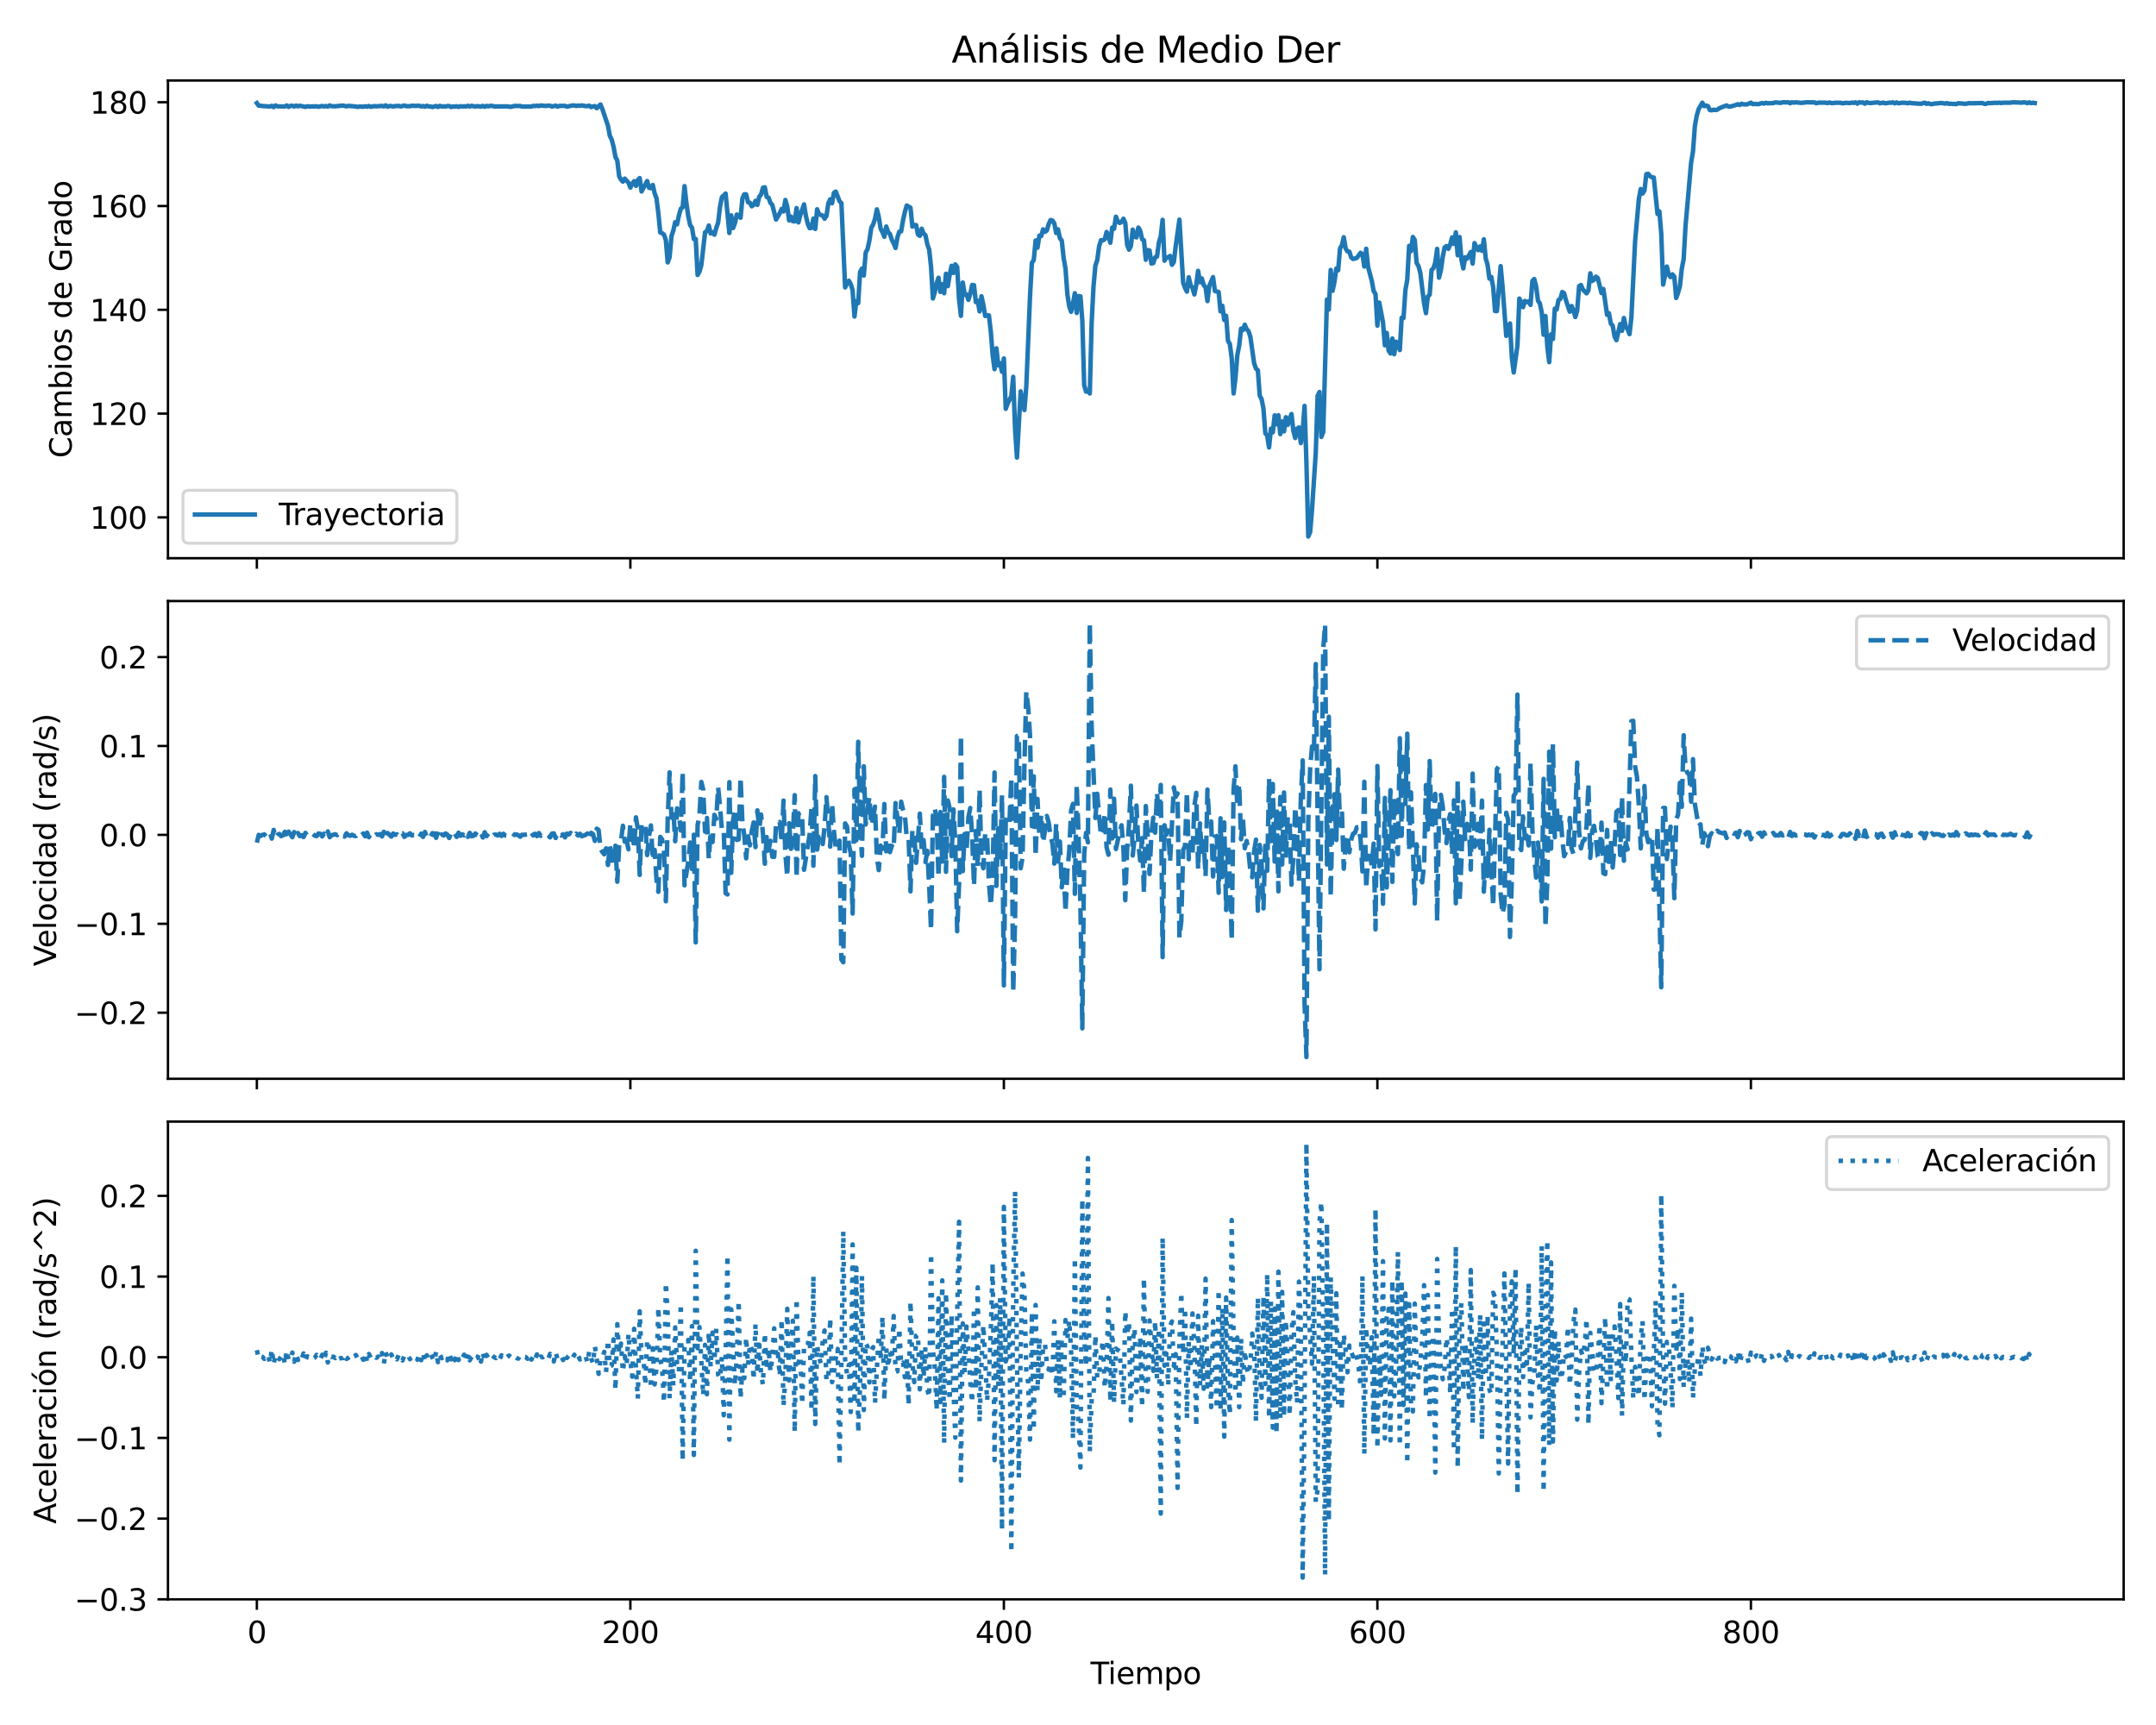 <?xml version="1.0" encoding="utf-8" standalone="no"?>
<!DOCTYPE svg PUBLIC "-//W3C//DTD SVG 1.1//EN"
  "http://www.w3.org/Graphics/SVG/1.1/DTD/svg11.dtd">
<svg xmlns:xlink="http://www.w3.org/1999/xlink" width="720pt" height="576pt" viewBox="0 0 720 576" xmlns="http://www.w3.org/2000/svg" version="1.1">
 <defs>
  <style type="text/css">*{stroke-linejoin: round; stroke-linecap: butt}</style>
 </defs>
 <g id="figure_1">
  <g id="patch_1">
   <path d="M 0 576 
L 720 576 
L 720 0 
L 0 0 
z
" style="fill: #ffffff"/>
  </g>
  <g id="axes_1">
   <g id="patch_2">
    <path d="M 56.09 186.4 
L 709.2 186.4 
L 709.2 26.88 
L 56.09 26.88 
z
" style="fill: #ffffff"/>
   </g>
   <g id="matplotlib.axis_1">
    <g id="xtick_1">
     <g id="line2d_1">
      <defs>
       <path id="mdb2d7395ed" d="M 0 0 
L 0 3.5 
" style="stroke: #000000; stroke-width: 0.8"/>
      </defs>
      <g>
       <use xlink:href="#mdb2d7395ed" x="85.777" y="186.4" style="stroke: #000000; stroke-width: 0.8"/>
      </g>
     </g>
    </g>
    <g id="xtick_2">
     <g id="line2d_2">
      <g>
       <use xlink:href="#mdb2d7395ed" x="210.511" y="186.4" style="stroke: #000000; stroke-width: 0.8"/>
      </g>
     </g>
    </g>
    <g id="xtick_3">
     <g id="line2d_3">
      <g>
       <use xlink:href="#mdb2d7395ed" x="335.246" y="186.4" style="stroke: #000000; stroke-width: 0.8"/>
      </g>
     </g>
    </g>
    <g id="xtick_4">
     <g id="line2d_4">
      <g>
       <use xlink:href="#mdb2d7395ed" x="459.98" y="186.4" style="stroke: #000000; stroke-width: 0.8"/>
      </g>
     </g>
    </g>
    <g id="xtick_5">
     <g id="line2d_5">
      <g>
       <use xlink:href="#mdb2d7395ed" x="584.715" y="186.4" style="stroke: #000000; stroke-width: 0.8"/>
      </g>
     </g>
    </g>
   </g>
   <g id="matplotlib.axis_2">
    <g id="ytick_1">
     <g id="line2d_6">
      <defs>
       <path id="mfbf8bb2dbc" d="M 0 0 
L -3.5 0 
" style="stroke: #000000; stroke-width: 0.8"/>
      </defs>
      <g>
       <use xlink:href="#mfbf8bb2dbc" x="56.09" y="172.755" style="stroke: #000000; stroke-width: 0.8"/>
      </g>
     </g>
     <g id="text_1">
      <!-- 100 -->
      <g transform="translate(30.003 176.554) scale(0.1 -0.1)">
       <defs>
        <path id="DejaVuSans-31" d="M 794 531 
L 1825 531 
L 1825 4091 
L 703 3866 
L 703 4441 
L 1819 4666 
L 2450 4666 
L 2450 531 
L 3481 531 
L 3481 0 
L 794 0 
L 794 531 
z
" transform="scale(0.016)"/>
        <path id="DejaVuSans-30" d="M 2034 4250 
Q 1547 4250 1301 3770 
Q 1056 3291 1056 2328 
Q 1056 1369 1301 889 
Q 1547 409 2034 409 
Q 2525 409 2770 889 
Q 3016 1369 3016 2328 
Q 3016 3291 2770 3770 
Q 2525 4250 2034 4250 
z
M 2034 4750 
Q 2819 4750 3233 4129 
Q 3647 3509 3647 2328 
Q 3647 1150 3233 529 
Q 2819 -91 2034 -91 
Q 1250 -91 836 529 
Q 422 1150 422 2328 
Q 422 3509 836 4129 
Q 1250 4750 2034 4750 
z
" transform="scale(0.016)"/>
       </defs>
       <use xlink:href="#DejaVuSans-31"/>
       <use xlink:href="#DejaVuSans-30" x="63.623"/>
       <use xlink:href="#DejaVuSans-30" x="127.246"/>
      </g>
     </g>
    </g>
    <g id="ytick_2">
     <g id="line2d_7">
      <g>
       <use xlink:href="#mfbf8bb2dbc" x="56.09" y="138.099" style="stroke: #000000; stroke-width: 0.8"/>
      </g>
     </g>
     <g id="text_2">
      <!-- 120 -->
      <g transform="translate(30.003 141.898) scale(0.1 -0.1)">
       <defs>
        <path id="DejaVuSans-32" d="M 1228 531 
L 3431 531 
L 3431 0 
L 469 0 
L 469 531 
Q 828 903 1448 1529 
Q 2069 2156 2228 2338 
Q 2531 2678 2651 2914 
Q 2772 3150 2772 3378 
Q 2772 3750 2511 3984 
Q 2250 4219 1831 4219 
Q 1534 4219 1204 4116 
Q 875 4013 500 3803 
L 500 4441 
Q 881 4594 1212 4672 
Q 1544 4750 1819 4750 
Q 2544 4750 2975 4387 
Q 3406 4025 3406 3419 
Q 3406 3131 3298 2873 
Q 3191 2616 2906 2266 
Q 2828 2175 2409 1742 
Q 1991 1309 1228 531 
z
" transform="scale(0.016)"/>
       </defs>
       <use xlink:href="#DejaVuSans-31"/>
       <use xlink:href="#DejaVuSans-32" x="63.623"/>
       <use xlink:href="#DejaVuSans-30" x="127.246"/>
      </g>
     </g>
    </g>
    <g id="ytick_3">
     <g id="line2d_8">
      <g>
       <use xlink:href="#mfbf8bb2dbc" x="56.09" y="103.443" style="stroke: #000000; stroke-width: 0.8"/>
      </g>
     </g>
     <g id="text_3">
      <!-- 140 -->
      <g transform="translate(30.003 107.242) scale(0.1 -0.1)">
       <defs>
        <path id="DejaVuSans-34" d="M 2419 4116 
L 825 1625 
L 2419 1625 
L 2419 4116 
z
M 2253 4666 
L 3047 4666 
L 3047 1625 
L 3713 1625 
L 3713 1100 
L 3047 1100 
L 3047 0 
L 2419 0 
L 2419 1100 
L 313 1100 
L 313 1709 
L 2253 4666 
z
" transform="scale(0.016)"/>
       </defs>
       <use xlink:href="#DejaVuSans-31"/>
       <use xlink:href="#DejaVuSans-34" x="63.623"/>
       <use xlink:href="#DejaVuSans-30" x="127.246"/>
      </g>
     </g>
    </g>
    <g id="ytick_4">
     <g id="line2d_9">
      <g>
       <use xlink:href="#mfbf8bb2dbc" x="56.09" y="68.787" style="stroke: #000000; stroke-width: 0.8"/>
      </g>
     </g>
     <g id="text_4">
      <!-- 160 -->
      <g transform="translate(30.003 72.586) scale(0.1 -0.1)">
       <defs>
        <path id="DejaVuSans-36" d="M 2113 2584 
Q 1688 2584 1439 2293 
Q 1191 2003 1191 1497 
Q 1191 994 1439 701 
Q 1688 409 2113 409 
Q 2538 409 2786 701 
Q 3034 994 3034 1497 
Q 3034 2003 2786 2293 
Q 2538 2584 2113 2584 
z
M 3366 4563 
L 3366 3988 
Q 3128 4100 2886 4159 
Q 2644 4219 2406 4219 
Q 1781 4219 1451 3797 
Q 1122 3375 1075 2522 
Q 1259 2794 1537 2939 
Q 1816 3084 2150 3084 
Q 2853 3084 3261 2657 
Q 3669 2231 3669 1497 
Q 3669 778 3244 343 
Q 2819 -91 2113 -91 
Q 1303 -91 875 529 
Q 447 1150 447 2328 
Q 447 3434 972 4092 
Q 1497 4750 2381 4750 
Q 2619 4750 2861 4703 
Q 3103 4656 3366 4563 
z
" transform="scale(0.016)"/>
       </defs>
       <use xlink:href="#DejaVuSans-31"/>
       <use xlink:href="#DejaVuSans-36" x="63.623"/>
       <use xlink:href="#DejaVuSans-30" x="127.246"/>
      </g>
     </g>
    </g>
    <g id="ytick_5">
     <g id="line2d_10">
      <g>
       <use xlink:href="#mfbf8bb2dbc" x="56.09" y="34.131" style="stroke: #000000; stroke-width: 0.8"/>
      </g>
     </g>
     <g id="text_5">
      <!-- 180 -->
      <g transform="translate(30.003 37.93) scale(0.1 -0.1)">
       <defs>
        <path id="DejaVuSans-38" d="M 2034 2216 
Q 1584 2216 1326 1975 
Q 1069 1734 1069 1313 
Q 1069 891 1326 650 
Q 1584 409 2034 409 
Q 2484 409 2743 651 
Q 3003 894 3003 1313 
Q 3003 1734 2745 1975 
Q 2488 2216 2034 2216 
z
M 1403 2484 
Q 997 2584 770 2862 
Q 544 3141 544 3541 
Q 544 4100 942 4425 
Q 1341 4750 2034 4750 
Q 2731 4750 3128 4425 
Q 3525 4100 3525 3541 
Q 3525 3141 3298 2862 
Q 3072 2584 2669 2484 
Q 3125 2378 3379 2068 
Q 3634 1759 3634 1313 
Q 3634 634 3220 271 
Q 2806 -91 2034 -91 
Q 1263 -91 848 271 
Q 434 634 434 1313 
Q 434 1759 690 2068 
Q 947 2378 1403 2484 
z
M 1172 3481 
Q 1172 3119 1398 2916 
Q 1625 2713 2034 2713 
Q 2441 2713 2670 2916 
Q 2900 3119 2900 3481 
Q 2900 3844 2670 4047 
Q 2441 4250 2034 4250 
Q 1625 4250 1398 4047 
Q 1172 3844 1172 3481 
z
" transform="scale(0.016)"/>
       </defs>
       <use xlink:href="#DejaVuSans-31"/>
       <use xlink:href="#DejaVuSans-38" x="63.623"/>
       <use xlink:href="#DejaVuSans-30" x="127.246"/>
      </g>
     </g>
    </g>
    <g id="text_6">
     <!-- Cambios de Grado -->
     <g transform="translate(23.923 152.949) rotate(-90) scale(0.1 -0.1)">
      <defs>
       <path id="DejaVuSans-43" d="M 4122 4306 
L 4122 3641 
Q 3803 3938 3442 4084 
Q 3081 4231 2675 4231 
Q 1875 4231 1450 3742 
Q 1025 3253 1025 2328 
Q 1025 1406 1450 917 
Q 1875 428 2675 428 
Q 3081 428 3442 575 
Q 3803 722 4122 1019 
L 4122 359 
Q 3791 134 3420 21 
Q 3050 -91 2638 -91 
Q 1578 -91 968 557 
Q 359 1206 359 2328 
Q 359 3453 968 4101 
Q 1578 4750 2638 4750 
Q 3056 4750 3426 4639 
Q 3797 4528 4122 4306 
z
" transform="scale(0.016)"/>
       <path id="DejaVuSans-61" d="M 2194 1759 
Q 1497 1759 1228 1600 
Q 959 1441 959 1056 
Q 959 750 1161 570 
Q 1363 391 1709 391 
Q 2188 391 2477 730 
Q 2766 1069 2766 1631 
L 2766 1759 
L 2194 1759 
z
M 3341 1997 
L 3341 0 
L 2766 0 
L 2766 531 
Q 2569 213 2275 61 
Q 1981 -91 1556 -91 
Q 1019 -91 701 211 
Q 384 513 384 1019 
Q 384 1609 779 1909 
Q 1175 2209 1959 2209 
L 2766 2209 
L 2766 2266 
Q 2766 2663 2505 2880 
Q 2244 3097 1772 3097 
Q 1472 3097 1187 3025 
Q 903 2953 641 2809 
L 641 3341 
Q 956 3463 1253 3523 
Q 1550 3584 1831 3584 
Q 2591 3584 2966 3190 
Q 3341 2797 3341 1997 
z
" transform="scale(0.016)"/>
       <path id="DejaVuSans-6d" d="M 3328 2828 
Q 3544 3216 3844 3400 
Q 4144 3584 4550 3584 
Q 5097 3584 5394 3201 
Q 5691 2819 5691 2113 
L 5691 0 
L 5113 0 
L 5113 2094 
Q 5113 2597 4934 2840 
Q 4756 3084 4391 3084 
Q 3944 3084 3684 2787 
Q 3425 2491 3425 1978 
L 3425 0 
L 2847 0 
L 2847 2094 
Q 2847 2600 2669 2842 
Q 2491 3084 2119 3084 
Q 1678 3084 1418 2786 
Q 1159 2488 1159 1978 
L 1159 0 
L 581 0 
L 581 3500 
L 1159 3500 
L 1159 2956 
Q 1356 3278 1631 3431 
Q 1906 3584 2284 3584 
Q 2666 3584 2933 3390 
Q 3200 3197 3328 2828 
z
" transform="scale(0.016)"/>
       <path id="DejaVuSans-62" d="M 3116 1747 
Q 3116 2381 2855 2742 
Q 2594 3103 2138 3103 
Q 1681 3103 1420 2742 
Q 1159 2381 1159 1747 
Q 1159 1113 1420 752 
Q 1681 391 2138 391 
Q 2594 391 2855 752 
Q 3116 1113 3116 1747 
z
M 1159 2969 
Q 1341 3281 1617 3432 
Q 1894 3584 2278 3584 
Q 2916 3584 3314 3078 
Q 3713 2572 3713 1747 
Q 3713 922 3314 415 
Q 2916 -91 2278 -91 
Q 1894 -91 1617 61 
Q 1341 213 1159 525 
L 1159 0 
L 581 0 
L 581 4863 
L 1159 4863 
L 1159 2969 
z
" transform="scale(0.016)"/>
       <path id="DejaVuSans-69" d="M 603 3500 
L 1178 3500 
L 1178 0 
L 603 0 
L 603 3500 
z
M 603 4863 
L 1178 4863 
L 1178 4134 
L 603 4134 
L 603 4863 
z
" transform="scale(0.016)"/>
       <path id="DejaVuSans-6f" d="M 1959 3097 
Q 1497 3097 1228 2736 
Q 959 2375 959 1747 
Q 959 1119 1226 758 
Q 1494 397 1959 397 
Q 2419 397 2687 759 
Q 2956 1122 2956 1747 
Q 2956 2369 2687 2733 
Q 2419 3097 1959 3097 
z
M 1959 3584 
Q 2709 3584 3137 3096 
Q 3566 2609 3566 1747 
Q 3566 888 3137 398 
Q 2709 -91 1959 -91 
Q 1206 -91 779 398 
Q 353 888 353 1747 
Q 353 2609 779 3096 
Q 1206 3584 1959 3584 
z
" transform="scale(0.016)"/>
       <path id="DejaVuSans-73" d="M 2834 3397 
L 2834 2853 
Q 2591 2978 2328 3040 
Q 2066 3103 1784 3103 
Q 1356 3103 1142 2972 
Q 928 2841 928 2578 
Q 928 2378 1081 2264 
Q 1234 2150 1697 2047 
L 1894 2003 
Q 2506 1872 2764 1633 
Q 3022 1394 3022 966 
Q 3022 478 2636 193 
Q 2250 -91 1575 -91 
Q 1294 -91 989 -36 
Q 684 19 347 128 
L 347 722 
Q 666 556 975 473 
Q 1284 391 1588 391 
Q 1994 391 2212 530 
Q 2431 669 2431 922 
Q 2431 1156 2273 1281 
Q 2116 1406 1581 1522 
L 1381 1569 
Q 847 1681 609 1914 
Q 372 2147 372 2553 
Q 372 3047 722 3315 
Q 1072 3584 1716 3584 
Q 2034 3584 2315 3537 
Q 2597 3491 2834 3397 
z
" transform="scale(0.016)"/>
       <path id="DejaVuSans-20" transform="scale(0.016)"/>
       <path id="DejaVuSans-64" d="M 2906 2969 
L 2906 4863 
L 3481 4863 
L 3481 0 
L 2906 0 
L 2906 525 
Q 2725 213 2448 61 
Q 2172 -91 1784 -91 
Q 1150 -91 751 415 
Q 353 922 353 1747 
Q 353 2572 751 3078 
Q 1150 3584 1784 3584 
Q 2172 3584 2448 3432 
Q 2725 3281 2906 2969 
z
M 947 1747 
Q 947 1113 1208 752 
Q 1469 391 1925 391 
Q 2381 391 2643 752 
Q 2906 1113 2906 1747 
Q 2906 2381 2643 2742 
Q 2381 3103 1925 3103 
Q 1469 3103 1208 2742 
Q 947 2381 947 1747 
z
" transform="scale(0.016)"/>
       <path id="DejaVuSans-65" d="M 3597 1894 
L 3597 1613 
L 953 1613 
Q 991 1019 1311 708 
Q 1631 397 2203 397 
Q 2534 397 2845 478 
Q 3156 559 3463 722 
L 3463 178 
Q 3153 47 2828 -22 
Q 2503 -91 2169 -91 
Q 1331 -91 842 396 
Q 353 884 353 1716 
Q 353 2575 817 3079 
Q 1281 3584 2069 3584 
Q 2775 3584 3186 3129 
Q 3597 2675 3597 1894 
z
M 3022 2063 
Q 3016 2534 2758 2815 
Q 2500 3097 2075 3097 
Q 1594 3097 1305 2825 
Q 1016 2553 972 2059 
L 3022 2063 
z
" transform="scale(0.016)"/>
       <path id="DejaVuSans-47" d="M 3809 666 
L 3809 1919 
L 2778 1919 
L 2778 2438 
L 4434 2438 
L 4434 434 
Q 4069 175 3628 42 
Q 3188 -91 2688 -91 
Q 1594 -91 976 548 
Q 359 1188 359 2328 
Q 359 3472 976 4111 
Q 1594 4750 2688 4750 
Q 3144 4750 3555 4637 
Q 3966 4525 4313 4306 
L 4313 3634 
Q 3963 3931 3569 4081 
Q 3175 4231 2741 4231 
Q 1884 4231 1454 3753 
Q 1025 3275 1025 2328 
Q 1025 1384 1454 906 
Q 1884 428 2741 428 
Q 3075 428 3337 486 
Q 3600 544 3809 666 
z
" transform="scale(0.016)"/>
       <path id="DejaVuSans-72" d="M 2631 2963 
Q 2534 3019 2420 3045 
Q 2306 3072 2169 3072 
Q 1681 3072 1420 2755 
Q 1159 2438 1159 1844 
L 1159 0 
L 581 0 
L 581 3500 
L 1159 3500 
L 1159 2956 
Q 1341 3275 1631 3429 
Q 1922 3584 2338 3584 
Q 2397 3584 2469 3576 
Q 2541 3569 2628 3553 
L 2631 2963 
z
" transform="scale(0.016)"/>
      </defs>
      <use xlink:href="#DejaVuSans-43"/>
      <use xlink:href="#DejaVuSans-61" x="69.824"/>
      <use xlink:href="#DejaVuSans-6d" x="131.104"/>
      <use xlink:href="#DejaVuSans-62" x="228.516"/>
      <use xlink:href="#DejaVuSans-69" x="291.992"/>
      <use xlink:href="#DejaVuSans-6f" x="319.775"/>
      <use xlink:href="#DejaVuSans-73" x="380.957"/>
      <use xlink:href="#DejaVuSans-20" x="433.057"/>
      <use xlink:href="#DejaVuSans-64" x="464.844"/>
      <use xlink:href="#DejaVuSans-65" x="528.32"/>
      <use xlink:href="#DejaVuSans-20" x="589.844"/>
      <use xlink:href="#DejaVuSans-47" x="621.631"/>
      <use xlink:href="#DejaVuSans-72" x="699.121"/>
      <use xlink:href="#DejaVuSans-61" x="740.234"/>
      <use xlink:href="#DejaVuSans-64" x="801.514"/>
      <use xlink:href="#DejaVuSans-6f" x="864.99"/>
     </g>
    </g>
   </g>
   <g id="line2d_11">
    <path d="M 85.777 34.425 
L 86.4 35.292 
L 87.024 35.292 
L 87.648 35.413 
L 89.519 35.517 
L 90.143 35.586 
L 90.766 35.344 
L 91.39 35.76 
L 92.014 35.205 
L 92.637 35.5 
L 95.132 35.569 
L 95.756 35.223 
L 96.379 35.69 
L 97.003 35.327 
L 97.627 35.309 
L 98.25 35.569 
L 98.874 35.257 
L 99.498 35.5 
L 100.121 35.292 
L 101.992 35.708 
L 102.616 35.482 
L 103.24 35.569 
L 105.734 35.517 
L 106.358 35.656 
L 107.605 35.379 
L 108.229 35.552 
L 108.853 35.413 
L 109.476 35.586 
L 110.1 35.205 
L 110.724 35.465 
L 111.971 35.5 
L 114.466 35.24 
L 115.713 35.517 
L 116.337 35.344 
L 118.831 35.569 
L 119.455 35.708 
L 120.079 35.569 
L 121.326 35.638 
L 121.95 35.482 
L 122.574 35.638 
L 123.197 35.396 
L 123.821 35.656 
L 125.068 35.431 
L 125.692 35.517 
L 127.563 35.361 
L 128.187 35.534 
L 128.81 35.188 
L 129.434 35.621 
L 130.058 35.413 
L 130.681 35.396 
L 131.305 35.586 
L 131.929 35.431 
L 133.176 35.361 
L 133.8 35.552 
L 135.047 35.24 
L 135.671 35.465 
L 136.918 35.465 
L 137.542 35.292 
L 138.789 35.361 
L 140.036 35.309 
L 140.66 35.552 
L 141.284 35.413 
L 141.907 35.638 
L 142.531 35.309 
L 143.155 35.552 
L 143.778 35.552 
L 144.402 35.742 
L 145.649 35.396 
L 146.273 35.725 
L 146.897 35.344 
L 147.52 35.569 
L 148.144 35.517 
L 148.768 35.586 
L 149.391 35.431 
L 150.015 35.396 
L 150.639 35.742 
L 151.262 35.552 
L 151.886 35.621 
L 152.51 35.482 
L 153.133 35.708 
L 153.757 35.465 
L 154.381 35.569 
L 155.004 35.5 
L 155.628 35.569 
L 156.252 35.327 
L 156.875 35.552 
L 157.499 35.327 
L 158.747 35.586 
L 159.37 35.431 
L 160.618 35.604 
L 161.241 35.361 
L 161.865 35.656 
L 162.489 35.361 
L 163.112 35.5 
L 163.736 35.344 
L 164.36 35.344 
L 164.983 35.552 
L 169.349 35.517 
L 170.596 35.69 
L 171.844 35.379 
L 173.715 35.379 
L 174.338 35.586 
L 177.457 35.569 
L 178.08 35.344 
L 178.704 35.413 
L 179.328 35.292 
L 179.951 35.431 
L 180.575 35.223 
L 181.822 35.344 
L 182.446 35.379 
L 183.07 35.257 
L 183.693 35.309 
L 184.317 35.586 
L 185.564 35.275 
L 186.188 35.621 
L 186.812 35.361 
L 188.683 35.344 
L 189.306 35.621 
L 191.177 35.205 
L 191.801 35.223 
L 192.425 35.396 
L 193.049 35.257 
L 193.672 35.327 
L 194.296 35.205 
L 195.543 35.431 
L 196.167 35.431 
L 196.791 35.275 
L 197.414 35.76 
L 198.038 35.534 
L 198.662 35.448 
L 199.285 36.124 
L 200.533 34.893 
L 201.156 36.401 
L 203.027 41.981 
L 203.651 45.342 
L 204.275 46.59 
L 204.898 48.981 
L 205.522 52.395 
L 206.146 53.608 
L 206.769 58.841 
L 207.393 60.002 
L 208.017 60.66 
L 208.64 59.638 
L 209.888 61.024 
L 210.511 62.635 
L 211.135 61.353 
L 211.759 60.504 
L 212.382 62.046 
L 213.006 60.088 
L 213.63 59.464 
L 214.253 63.935 
L 216.124 60.452 
L 216.748 62.705 
L 217.372 62.826 
L 217.995 61.769 
L 218.619 64.559 
L 219.243 66.24 
L 219.866 71.265 
L 220.49 77.624 
L 221.114 77.849 
L 221.737 78.352 
L 222.361 80.206 
L 222.985 87.623 
L 223.608 85.872 
L 224.232 78.889 
L 224.856 76.966 
L 225.479 74.193 
L 226.103 74.904 
L 226.727 71.941 
L 227.351 69.705 
L 227.974 69.22 
L 228.598 62.15 
L 229.222 67.782 
L 229.845 72.183 
L 230.469 75.164 
L 231.093 76.013 
L 231.716 79.825 
L 232.34 79.808 
L 232.964 91.816 
L 233.587 90.724 
L 234.211 88.524 
L 235.458 77.555 
L 236.082 77.191 
L 236.706 75.302 
L 237.329 77.971 
L 237.953 77.572 
L 238.577 78.369 
L 239.2 76.134 
L 239.824 74.332 
L 240.448 69.012 
L 241.071 65.841 
L 242.319 64.628 
L 243.566 77.798 
L 244.19 71.906 
L 244.813 76.151 
L 245.437 74.505 
L 246.061 71.629 
L 247.308 72.703 
L 247.932 66.257 
L 248.555 64.871 
L 249.179 64.905 
L 249.803 67.522 
L 250.426 67.695 
L 251.05 68.874 
L 251.674 68.44 
L 252.297 67.054 
L 252.921 68.423 
L 253.545 65.685 
L 254.168 64.957 
L 254.792 62.687 
L 255.416 62.549 
L 256.039 65.772 
L 256.663 66.014 
L 257.287 67.747 
L 257.91 68.406 
L 259.158 73.31 
L 260.405 71.196 
L 261.029 69.757 
L 261.653 70.606 
L 262.276 66.777 
L 262.9 68.943 
L 263.524 73.604 
L 264.147 72.305 
L 264.771 73.864 
L 265.395 73.916 
L 266.018 69.48 
L 266.642 74.263 
L 267.266 71.837 
L 268.513 68.232 
L 269.137 72.131 
L 269.76 74.73 
L 270.384 76.186 
L 271.008 76.099 
L 271.631 72.998 
L 272.255 76.446 
L 272.879 69.879 
L 273.502 71.525 
L 274.75 71.993 
L 275.373 73.015 
L 275.997 72.097 
L 276.621 67.886 
L 277.244 66.552 
L 277.868 67.869 
L 278.492 64.386 
L 279.115 63.97 
L 280.363 67.193 
L 280.986 67.834 
L 282.234 95.975 
L 282.857 94.692 
L 283.481 93.757 
L 284.105 94.866 
L 284.728 96.91 
L 285.352 105.696 
L 285.976 100.601 
L 286.599 101.208 
L 287.223 90.811 
L 287.847 89.667 
L 288.47 92.006 
L 289.094 84.348 
L 289.718 83.187 
L 290.341 80.275 
L 290.965 76.065 
L 291.589 74.956 
L 292.212 73.05 
L 292.836 69.896 
L 293.46 72.391 
L 294.083 76.325 
L 294.707 77.52 
L 295.331 79.08 
L 295.955 75.632 
L 296.578 77.468 
L 297.202 78.127 
L 297.826 80.05 
L 298.449 81.28 
L 299.073 82.805 
L 299.697 79.253 
L 300.32 77.382 
L 300.944 77.243 
L 301.568 73.535 
L 302.191 70.745 
L 302.815 68.614 
L 304.062 69.359 
L 304.686 75.666 
L 305.31 75.112 
L 305.933 75.164 
L 306.557 78.283 
L 307.181 78.751 
L 307.804 76.377 
L 308.428 77.953 
L 309.052 78.525 
L 309.675 81.558 
L 310.299 83.342 
L 310.923 89.043 
L 311.546 99.665 
L 312.17 97.534 
L 312.794 94.554 
L 313.417 92.752 
L 314.041 97.465 
L 314.665 94.918 
L 315.288 97.898 
L 315.912 91.417 
L 316.536 95.541 
L 317.159 91.712 
L 317.783 88.766 
L 318.407 91.14 
L 319.03 88.298 
L 319.654 89.165 
L 320.278 99.925 
L 320.901 105.47 
L 321.525 94.346 
L 322.149 98.401 
L 322.772 98.297 
L 323.396 100.116 
L 324.02 98.158 
L 324.643 95.16 
L 325.267 95.23 
L 325.891 100.878 
L 326.514 100.445 
L 327.138 103.98 
L 327.762 98.92 
L 328.385 101.797 
L 329.009 105.522 
L 329.633 105.297 
L 330.256 105.332 
L 330.88 110.738 
L 331.504 118.622 
L 332.128 123.266 
L 332.751 116.3 
L 333.375 122.001 
L 333.999 121.274 
L 334.622 124.133 
L 335.246 119.697 
L 335.87 136.505 
L 336.493 134.807 
L 337.741 132.242 
L 338.364 125.831 
L 338.988 143.401 
L 339.612 152.793 
L 340.859 130.683 
L 341.483 134.408 
L 342.106 136.921 
L 342.73 129.14 
L 343.977 98.903 
L 344.601 87.796 
L 345.225 86.825 
L 345.848 80.293 
L 346.472 82.701 
L 347.096 78.681 
L 347.719 78.82 
L 348.343 76.585 
L 348.967 77.416 
L 349.59 76.966 
L 350.214 74.852 
L 350.838 73.483 
L 351.461 73.639 
L 352.085 74.592 
L 352.709 77.798 
L 353.332 76.585 
L 353.956 79.565 
L 354.58 80.31 
L 355.203 86.167 
L 355.827 89.667 
L 356.451 98.279 
L 357.074 102.317 
L 357.698 104.119 
L 358.322 101.381 
L 358.945 97.915 
L 359.569 104.5 
L 360.193 98.868 
L 360.816 98.955 
L 361.44 106.995 
L 362.064 128.603 
L 362.687 130.769 
L 363.311 130.544 
L 363.935 131.376 
L 364.558 107.688 
L 365.182 95.628 
L 365.806 88.714 
L 366.43 86.825 
L 367.053 82.233 
L 367.677 80.206 
L 368.301 80.258 
L 368.924 79.877 
L 369.548 77.468 
L 370.172 78.837 
L 370.795 81.055 
L 371.419 75.995 
L 372.043 76.394 
L 372.666 72.357 
L 373.29 73.933 
L 373.914 74.453 
L 374.537 74.107 
L 375.161 73.032 
L 375.785 74.436 
L 376.408 81.731 
L 377.032 83.36 
L 377.656 82.182 
L 378.279 76.689 
L 378.903 78.993 
L 379.527 79.27 
L 380.15 75.995 
L 380.774 77 
L 381.398 79.877 
L 382.021 80.241 
L 382.645 86.739 
L 383.269 83.516 
L 383.892 83.637 
L 384.516 88.004 
L 385.14 87.848 
L 385.763 85.924 
L 386.387 85.682 
L 387.011 80.986 
L 387.634 78.976 
L 388.258 73.396 
L 388.882 87.051 
L 389.505 85.976 
L 390.129 85.942 
L 390.753 85.456 
L 391.376 88.42 
L 392 87.519 
L 392.624 82.216 
L 393.871 73.344 
L 395.118 94.45 
L 395.742 96.131 
L 396.366 97.378 
L 396.989 92.578 
L 397.613 95.299 
L 398.237 96.113 
L 398.86 98.314 
L 399.484 95.126 
L 400.108 90.43 
L 400.732 94.259 
L 401.355 92.977 
L 401.979 95.195 
L 402.603 95.923 
L 403.226 100.532 
L 403.85 95.472 
L 405.097 92.526 
L 405.721 97.17 
L 406.968 97.499 
L 407.592 103.963 
L 408.216 102.109 
L 408.839 106.822 
L 409.463 105.436 
L 410.087 113.822 
L 410.71 114.862 
L 411.334 119.61 
L 411.958 131.376 
L 412.581 126.264 
L 413.205 118.605 
L 413.829 115.382 
L 414.452 109.733 
L 415.076 110.218 
L 415.7 108.416 
L 416.323 109.906 
L 416.947 110.582 
L 417.571 112.523 
L 418.818 121.291 
L 419.442 123.11 
L 420.065 123.647 
L 420.689 132.121 
L 421.313 133.247 
L 421.936 136.47 
L 422.56 144.684 
L 423.184 145.394 
L 423.807 149.397 
L 424.431 143.141 
L 425.055 144.372 
L 425.678 138.688 
L 426.302 141.669 
L 426.926 138.654 
L 427.549 144.961 
L 428.173 140.733 
L 428.797 144.043 
L 429.42 139.312 
L 430.044 141.859 
L 430.668 139.866 
L 431.291 138.255 
L 431.915 143.817 
L 432.539 146.261 
L 433.162 143.159 
L 433.786 142.726 
L 434.41 147.941 
L 435.034 143.852 
L 435.657 135.534 
L 436.281 154.335 
L 436.905 179.149 
L 437.528 177.642 
L 438.152 170.208 
L 439.399 151.251 
L 440.023 132.173 
L 440.647 130.891 
L 441.27 145.897 
L 441.894 144.268 
L 443.141 100.029 
L 443.765 103.339 
L 444.389 90.152 
L 445.012 97.101 
L 445.636 94.207 
L 446.26 89.667 
L 446.883 90.239 
L 447.507 82.944 
L 448.131 81.887 
L 448.754 79.218 
L 449.378 82.996 
L 450.002 83.949 
L 450.625 84.036 
L 451.249 85.976 
L 451.873 86.479 
L 453.12 86.115 
L 454.367 84.417 
L 454.991 84.902 
L 455.615 88.991 
L 456.238 83.065 
L 456.862 89.078 
L 458.109 93.774 
L 458.733 97.205 
L 459.357 98.175 
L 459.98 108.728 
L 460.604 101.034 
L 461.851 107.602 
L 462.475 115.295 
L 463.099 111.171 
L 463.722 117.045 
L 464.346 118.016 
L 464.97 113.025 
L 465.593 118.276 
L 466.217 114.1 
L 466.841 114.741 
L 467.464 116.89 
L 468.088 106.094 
L 468.712 106.198 
L 469.335 96.858 
L 469.959 93.393 
L 470.583 82.095 
L 471.207 83.88 
L 471.83 79.132 
L 472.454 80.119 
L 473.078 87.778 
L 473.701 88.835 
L 474.325 91.157 
L 475.572 101.26 
L 476.196 104.569 
L 476.82 99.007 
L 477.443 98.418 
L 478.067 90.17 
L 478.691 89.563 
L 479.314 87.674 
L 479.938 83.1 
L 480.562 92.717 
L 481.185 90.239 
L 481.809 85.768 
L 482.433 82.615 
L 483.056 82.164 
L 483.68 83.083 
L 484.304 81.61 
L 484.927 79.288 
L 485.551 81.454 
L 486.175 77.59 
L 486.798 85.231 
L 487.422 79.149 
L 488.046 86.669 
L 488.669 89.633 
L 489.293 85.924 
L 489.917 86.392 
L 491.164 84.14 
L 491.788 88.021 
L 492.411 81.176 
L 493.035 82.511 
L 493.659 83.533 
L 494.282 82.285 
L 494.906 83.741 
L 495.53 79.912 
L 496.153 86.254 
L 496.777 88.454 
L 497.401 93.046 
L 498.024 92.474 
L 498.648 95.905 
L 499.272 103.859 
L 499.895 103.876 
L 501.143 88.87 
L 501.766 95.524 
L 503.014 112.159 
L 503.637 109.681 
L 504.261 108 
L 504.885 119.402 
L 505.509 124.375 
L 506.756 115.347 
L 507.38 99.683 
L 508.003 100.861 
L 508.627 102.559 
L 509.251 100.497 
L 509.874 100.878 
L 510.498 100.636 
L 511.122 101.814 
L 511.745 93.791 
L 512.369 93.167 
L 512.993 95.663 
L 513.616 100.428 
L 514.24 101.277 
L 514.864 104.344 
L 515.487 111.778 
L 516.111 105.522 
L 516.735 115.815 
L 517.358 120.927 
L 517.982 111.639 
L 518.606 113.181 
L 519.229 103.062 
L 519.853 103.322 
L 520.477 100.133 
L 521.1 99.804 
L 521.724 97.499 
L 522.348 97.933 
L 522.971 100.307 
L 524.219 104.084 
L 524.842 102.195 
L 525.466 103.72 
L 526.09 105.852 
L 526.713 103.634 
L 527.337 95.559 
L 527.961 95.16 
L 528.584 96.668 
L 529.832 97.933 
L 530.455 96.962 
L 531.079 91.261 
L 531.703 93.826 
L 532.326 93.393 
L 532.95 92.388 
L 533.574 92.821 
L 534.821 97.846 
L 535.445 96.477 
L 536.692 105.141 
L 537.316 104.587 
L 537.939 108.087 
L 538.563 108.728 
L 539.187 112.367 
L 539.811 113.58 
L 541.058 108.226 
L 541.682 110.478 
L 542.305 106.181 
L 542.929 109.075 
L 543.553 109.958 
L 544.176 111.57 
L 544.8 105.973 
L 546.047 80.535 
L 547.295 66.43 
L 547.918 63.121 
L 548.542 64.628 
L 549.166 63.623 
L 549.789 58.165 
L 550.413 58.026 
L 551.037 58.841 
L 551.66 59.187 
L 552.284 59.274 
L 553.531 71.455 
L 554.155 70.589 
L 554.779 78.005 
L 555.402 95.022 
L 556.65 89.009 
L 557.273 91.712 
L 557.897 92.526 
L 558.521 91.608 
L 559.144 92.422 
L 559.768 99.492 
L 560.392 97.777 
L 561.015 95.507 
L 561.639 89.685 
L 562.263 86.548 
L 562.886 75.424 
L 564.757 54.249 
L 565.381 50.541 
L 566.005 42.084 
L 566.628 38.654 
L 567.252 36.453 
L 568.499 34.287 
L 569.123 35.431 
L 569.747 35.24 
L 570.37 35.465 
L 570.994 36.73 
L 571.618 36.834 
L 572.241 36.643 
L 572.865 36.73 
L 573.489 36.643 
L 574.113 36.176 
L 575.36 35.656 
L 576.607 35.223 
L 577.231 35.569 
L 577.855 35.586 
L 579.726 35.049 
L 580.349 34.807 
L 580.973 35.067 
L 581.597 34.633 
L 582.22 34.841 
L 583.468 34.841 
L 584.715 34.287 
L 585.339 34.772 
L 585.962 34.685 
L 587.21 34.789 
L 588.457 34.391 
L 589.081 34.599 
L 589.704 34.322 
L 590.328 34.495 
L 592.199 34.408 
L 592.823 34.183 
L 594.694 34.356 
L 595.317 34.148 
L 596.565 34.183 
L 597.188 34.148 
L 597.812 34.477 
L 598.436 34.148 
L 599.059 34.27 
L 599.683 34.166 
L 601.554 34.356 
L 603.425 34.148 
L 604.672 34.183 
L 605.92 34.183 
L 606.543 34.477 
L 607.167 34.287 
L 609.662 34.27 
L 610.286 34.425 
L 610.909 34.218 
L 611.533 34.408 
L 612.157 34.425 
L 612.78 34.322 
L 614.028 34.304 
L 614.651 34.304 
L 615.275 34.512 
L 616.522 34.322 
L 617.77 34.425 
L 618.393 34.252 
L 619.017 34.356 
L 619.641 34.166 
L 620.264 34.599 
L 620.888 34.148 
L 621.512 34.27 
L 622.135 34.2 
L 622.759 34.616 
L 623.383 34.131 
L 624.006 34.356 
L 624.63 34.408 
L 627.125 34.166 
L 627.748 34.477 
L 628.996 34.27 
L 629.619 34.512 
L 630.867 34.287 
L 631.49 34.322 
L 632.114 34.183 
L 632.738 34.495 
L 633.361 34.2 
L 633.985 34.495 
L 635.232 34.304 
L 636.48 34.339 
L 637.103 34.495 
L 637.727 34.287 
L 638.351 34.443 
L 641.469 34.668 
L 642.716 34.287 
L 643.34 34.668 
L 643.964 34.477 
L 644.588 34.737 
L 645.211 34.789 
L 645.835 34.599 
L 647.082 34.512 
L 648.33 34.391 
L 649.577 34.599 
L 650.201 34.425 
L 650.824 34.668 
L 651.448 34.633 
L 652.072 34.72 
L 652.695 34.685 
L 653.319 34.772 
L 653.943 34.46 
L 656.437 34.668 
L 657.685 34.425 
L 658.308 34.495 
L 660.179 34.443 
L 662.05 34.408 
L 662.674 34.668 
L 663.298 34.668 
L 663.921 34.374 
L 664.545 34.443 
L 666.416 34.322 
L 667.04 34.374 
L 667.663 34.27 
L 668.287 34.408 
L 668.911 34.287 
L 671.405 34.287 
L 672.029 34.166 
L 673.9 34.218 
L 675.147 34.287 
L 675.771 34.183 
L 676.395 34.2 
L 677.018 34.443 
L 677.642 34.166 
L 678.266 34.443 
L 678.89 34.322 
L 679.513 34.408 
L 679.513 34.408 
" clip-path="url(#pe6aa4e84c6)" style="fill: none; stroke: #1f77b4; stroke-width: 1.5; stroke-linecap: square"/>
   </g>
   <g id="patch_3">
    <path d="M 56.09 186.4 
L 56.09 26.88 
" style="fill: none; stroke: #000000; stroke-width: 0.8; stroke-linejoin: miter; stroke-linecap: square"/>
   </g>
   <g id="patch_4">
    <path d="M 709.2 186.4 
L 709.2 26.88 
" style="fill: none; stroke: #000000; stroke-width: 0.8; stroke-linejoin: miter; stroke-linecap: square"/>
   </g>
   <g id="patch_5">
    <path d="M 56.09 186.4 
L 709.2 186.4 
" style="fill: none; stroke: #000000; stroke-width: 0.8; stroke-linejoin: miter; stroke-linecap: square"/>
   </g>
   <g id="patch_6">
    <path d="M 56.09 26.88 
L 709.2 26.88 
" style="fill: none; stroke: #000000; stroke-width: 0.8; stroke-linejoin: miter; stroke-linecap: square"/>
   </g>
   <g id="text_7">
    <!-- Análisis de Medio Der -->
    <g transform="translate(317.793 20.88) scale(0.12 -0.12)">
     <defs>
      <path id="DejaVuSans-41" d="M 2188 4044 
L 1331 1722 
L 3047 1722 
L 2188 4044 
z
M 1831 4666 
L 2547 4666 
L 4325 0 
L 3669 0 
L 3244 1197 
L 1141 1197 
L 716 0 
L 50 0 
L 1831 4666 
z
" transform="scale(0.016)"/>
      <path id="DejaVuSans-6e" d="M 3513 2113 
L 3513 0 
L 2938 0 
L 2938 2094 
Q 2938 2591 2744 2837 
Q 2550 3084 2163 3084 
Q 1697 3084 1428 2787 
Q 1159 2491 1159 1978 
L 1159 0 
L 581 0 
L 581 3500 
L 1159 3500 
L 1159 2956 
Q 1366 3272 1645 3428 
Q 1925 3584 2291 3584 
Q 2894 3584 3203 3211 
Q 3513 2838 3513 2113 
z
" transform="scale(0.016)"/>
      <path id="DejaVuSans-e1" d="M 2194 1759 
Q 1497 1759 1228 1600 
Q 959 1441 959 1056 
Q 959 750 1161 570 
Q 1363 391 1709 391 
Q 2188 391 2477 730 
Q 2766 1069 2766 1631 
L 2766 1759 
L 2194 1759 
z
M 3341 1997 
L 3341 0 
L 2766 0 
L 2766 531 
Q 2569 213 2275 61 
Q 1981 -91 1556 -91 
Q 1019 -91 701 211 
Q 384 513 384 1019 
Q 384 1609 779 1909 
Q 1175 2209 1959 2209 
L 2766 2209 
L 2766 2266 
Q 2766 2663 2505 2880 
Q 2244 3097 1772 3097 
Q 1472 3097 1187 3025 
Q 903 2953 641 2809 
L 641 3341 
Q 956 3463 1253 3523 
Q 1550 3584 1831 3584 
Q 2591 3584 2966 3190 
Q 3341 2797 3341 1997 
z
M 2290 5119 
L 2912 5119 
L 1894 3944 
L 1415 3944 
L 2290 5119 
z
" transform="scale(0.016)"/>
      <path id="DejaVuSans-6c" d="M 603 4863 
L 1178 4863 
L 1178 0 
L 603 0 
L 603 4863 
z
" transform="scale(0.016)"/>
      <path id="DejaVuSans-4d" d="M 628 4666 
L 1569 4666 
L 2759 1491 
L 3956 4666 
L 4897 4666 
L 4897 0 
L 4281 0 
L 4281 4097 
L 3078 897 
L 2444 897 
L 1241 4097 
L 1241 0 
L 628 0 
L 628 4666 
z
" transform="scale(0.016)"/>
      <path id="DejaVuSans-44" d="M 1259 4147 
L 1259 519 
L 2022 519 
Q 2988 519 3436 956 
Q 3884 1394 3884 2338 
Q 3884 3275 3436 3711 
Q 2988 4147 2022 4147 
L 1259 4147 
z
M 628 4666 
L 1925 4666 
Q 3281 4666 3915 4102 
Q 4550 3538 4550 2338 
Q 4550 1131 3912 565 
Q 3275 0 1925 0 
L 628 0 
L 628 4666 
z
" transform="scale(0.016)"/>
     </defs>
     <use xlink:href="#DejaVuSans-41"/>
     <use xlink:href="#DejaVuSans-6e" x="68.408"/>
     <use xlink:href="#DejaVuSans-e1" x="131.787"/>
     <use xlink:href="#DejaVuSans-6c" x="193.066"/>
     <use xlink:href="#DejaVuSans-69" x="220.85"/>
     <use xlink:href="#DejaVuSans-73" x="248.633"/>
     <use xlink:href="#DejaVuSans-69" x="300.732"/>
     <use xlink:href="#DejaVuSans-73" x="328.516"/>
     <use xlink:href="#DejaVuSans-20" x="380.615"/>
     <use xlink:href="#DejaVuSans-64" x="412.402"/>
     <use xlink:href="#DejaVuSans-65" x="475.879"/>
     <use xlink:href="#DejaVuSans-20" x="537.402"/>
     <use xlink:href="#DejaVuSans-4d" x="569.189"/>
     <use xlink:href="#DejaVuSans-65" x="655.469"/>
     <use xlink:href="#DejaVuSans-64" x="716.992"/>
     <use xlink:href="#DejaVuSans-69" x="780.469"/>
     <use xlink:href="#DejaVuSans-6f" x="808.252"/>
     <use xlink:href="#DejaVuSans-20" x="869.434"/>
     <use xlink:href="#DejaVuSans-44" x="901.221"/>
     <use xlink:href="#DejaVuSans-65" x="978.223"/>
     <use xlink:href="#DejaVuSans-72" x="1039.746"/>
    </g>
   </g>
   <g id="legend_1">
    <g id="patch_7">
     <path d="M 63.09 181.4 
L 150.588 181.4 
Q 152.588 181.4 152.588 179.4 
L 152.588 165.722 
Q 152.588 163.722 150.588 163.722 
L 63.09 163.722 
Q 61.09 163.722 61.09 165.722 
L 61.09 179.4 
Q 61.09 181.4 63.09 181.4 
z
" style="fill: #ffffff; opacity: 0.8; stroke: #cccccc; stroke-linejoin: miter"/>
    </g>
    <g id="line2d_12">
     <path d="M 65.09 171.82 
L 75.09 171.82 
L 85.09 171.82 
" style="fill: none; stroke: #1f77b4; stroke-width: 1.5; stroke-linecap: square"/>
    </g>
    <g id="text_8">
     <!-- Trayectoria -->
     <g transform="translate(93.09 175.32) scale(0.1 -0.1)">
      <defs>
       <path id="DejaVuSans-54" d="M -19 4666 
L 3928 4666 
L 3928 4134 
L 2272 4134 
L 2272 0 
L 1638 0 
L 1638 4134 
L -19 4134 
L -19 4666 
z
" transform="scale(0.016)"/>
       <path id="DejaVuSans-79" d="M 2059 -325 
Q 1816 -950 1584 -1140 
Q 1353 -1331 966 -1331 
L 506 -1331 
L 506 -850 
L 844 -850 
Q 1081 -850 1212 -737 
Q 1344 -625 1503 -206 
L 1606 56 
L 191 3500 
L 800 3500 
L 1894 763 
L 2988 3500 
L 3597 3500 
L 2059 -325 
z
" transform="scale(0.016)"/>
       <path id="DejaVuSans-63" d="M 3122 3366 
L 3122 2828 
Q 2878 2963 2633 3030 
Q 2388 3097 2138 3097 
Q 1578 3097 1268 2742 
Q 959 2388 959 1747 
Q 959 1106 1268 751 
Q 1578 397 2138 397 
Q 2388 397 2633 464 
Q 2878 531 3122 666 
L 3122 134 
Q 2881 22 2623 -34 
Q 2366 -91 2075 -91 
Q 1284 -91 818 406 
Q 353 903 353 1747 
Q 353 2603 823 3093 
Q 1294 3584 2113 3584 
Q 2378 3584 2631 3529 
Q 2884 3475 3122 3366 
z
" transform="scale(0.016)"/>
       <path id="DejaVuSans-74" d="M 1172 4494 
L 1172 3500 
L 2356 3500 
L 2356 3053 
L 1172 3053 
L 1172 1153 
Q 1172 725 1289 603 
Q 1406 481 1766 481 
L 2356 481 
L 2356 0 
L 1766 0 
Q 1100 0 847 248 
Q 594 497 594 1153 
L 594 3053 
L 172 3053 
L 172 3500 
L 594 3500 
L 594 4494 
L 1172 4494 
z
" transform="scale(0.016)"/>
      </defs>
      <use xlink:href="#DejaVuSans-54"/>
      <use xlink:href="#DejaVuSans-72" x="46.334"/>
      <use xlink:href="#DejaVuSans-61" x="87.447"/>
      <use xlink:href="#DejaVuSans-79" x="148.727"/>
      <use xlink:href="#DejaVuSans-65" x="207.906"/>
      <use xlink:href="#DejaVuSans-63" x="269.43"/>
      <use xlink:href="#DejaVuSans-74" x="324.41"/>
      <use xlink:href="#DejaVuSans-6f" x="363.619"/>
      <use xlink:href="#DejaVuSans-72" x="424.801"/>
      <use xlink:href="#DejaVuSans-69" x="465.914"/>
      <use xlink:href="#DejaVuSans-61" x="493.697"/>
     </g>
    </g>
   </g>
  </g>
  <g id="axes_2">
   <g id="patch_8">
    <path d="M 56.09 360.22 
L 709.2 360.22 
L 709.2 200.7 
L 56.09 200.7 
z
" style="fill: #ffffff"/>
   </g>
   <g id="matplotlib.axis_3">
    <g id="xtick_6">
     <g id="line2d_13">
      <g>
       <use xlink:href="#mdb2d7395ed" x="85.777" y="360.22" style="stroke: #000000; stroke-width: 0.8"/>
      </g>
     </g>
    </g>
    <g id="xtick_7">
     <g id="line2d_14">
      <g>
       <use xlink:href="#mdb2d7395ed" x="210.511" y="360.22" style="stroke: #000000; stroke-width: 0.8"/>
      </g>
     </g>
    </g>
    <g id="xtick_8">
     <g id="line2d_15">
      <g>
       <use xlink:href="#mdb2d7395ed" x="335.246" y="360.22" style="stroke: #000000; stroke-width: 0.8"/>
      </g>
     </g>
    </g>
    <g id="xtick_9">
     <g id="line2d_16">
      <g>
       <use xlink:href="#mdb2d7395ed" x="459.98" y="360.22" style="stroke: #000000; stroke-width: 0.8"/>
      </g>
     </g>
    </g>
    <g id="xtick_10">
     <g id="line2d_17">
      <g>
       <use xlink:href="#mdb2d7395ed" x="584.715" y="360.22" style="stroke: #000000; stroke-width: 0.8"/>
      </g>
     </g>
    </g>
   </g>
   <g id="matplotlib.axis_4">
    <g id="ytick_6">
     <g id="line2d_18">
      <g>
       <use xlink:href="#mfbf8bb2dbc" x="56.09" y="338.147" style="stroke: #000000; stroke-width: 0.8"/>
      </g>
     </g>
     <g id="text_9">
      <!-- −0.2 -->
      <g transform="translate(24.807 341.946) scale(0.1 -0.1)">
       <defs>
        <path id="DejaVuSans-2212" d="M 678 2272 
L 4684 2272 
L 4684 1741 
L 678 1741 
L 678 2272 
z
" transform="scale(0.016)"/>
        <path id="DejaVuSans-2e" d="M 684 794 
L 1344 794 
L 1344 0 
L 684 0 
L 684 794 
z
" transform="scale(0.016)"/>
       </defs>
       <use xlink:href="#DejaVuSans-2212"/>
       <use xlink:href="#DejaVuSans-30" x="83.789"/>
       <use xlink:href="#DejaVuSans-2e" x="147.412"/>
       <use xlink:href="#DejaVuSans-32" x="179.199"/>
      </g>
     </g>
    </g>
    <g id="ytick_7">
     <g id="line2d_19">
      <g>
       <use xlink:href="#mfbf8bb2dbc" x="56.09" y="308.462" style="stroke: #000000; stroke-width: 0.8"/>
      </g>
     </g>
     <g id="text_10">
      <!-- −0.1 -->
      <g transform="translate(24.807 312.261) scale(0.1 -0.1)">
       <use xlink:href="#DejaVuSans-2212"/>
       <use xlink:href="#DejaVuSans-30" x="83.789"/>
       <use xlink:href="#DejaVuSans-2e" x="147.412"/>
       <use xlink:href="#DejaVuSans-31" x="179.199"/>
      </g>
     </g>
    </g>
    <g id="ytick_8">
     <g id="line2d_20">
      <g>
       <use xlink:href="#mfbf8bb2dbc" x="56.09" y="278.776" style="stroke: #000000; stroke-width: 0.8"/>
      </g>
     </g>
     <g id="text_11">
      <!-- 0.0 -->
      <g transform="translate(33.187 282.575) scale(0.1 -0.1)">
       <use xlink:href="#DejaVuSans-30"/>
       <use xlink:href="#DejaVuSans-2e" x="63.623"/>
       <use xlink:href="#DejaVuSans-30" x="95.41"/>
      </g>
     </g>
    </g>
    <g id="ytick_9">
     <g id="line2d_21">
      <g>
       <use xlink:href="#mfbf8bb2dbc" x="56.09" y="249.091" style="stroke: #000000; stroke-width: 0.8"/>
      </g>
     </g>
     <g id="text_12">
      <!-- 0.1 -->
      <g transform="translate(33.187 252.89) scale(0.1 -0.1)">
       <use xlink:href="#DejaVuSans-30"/>
       <use xlink:href="#DejaVuSans-2e" x="63.623"/>
       <use xlink:href="#DejaVuSans-31" x="95.41"/>
      </g>
     </g>
    </g>
    <g id="ytick_10">
     <g id="line2d_22">
      <g>
       <use xlink:href="#mfbf8bb2dbc" x="56.09" y="219.405" style="stroke: #000000; stroke-width: 0.8"/>
      </g>
     </g>
     <g id="text_13">
      <!-- 0.2 -->
      <g transform="translate(33.187 223.205) scale(0.1 -0.1)">
       <use xlink:href="#DejaVuSans-30"/>
       <use xlink:href="#DejaVuSans-2e" x="63.623"/>
       <use xlink:href="#DejaVuSans-32" x="95.41"/>
      </g>
     </g>
    </g>
    <g id="text_14">
     <!-- Velocidad (rad/s) -->
     <g transform="translate(18.727 322.642) rotate(-90) scale(0.1 -0.1)">
      <defs>
       <path id="DejaVuSans-56" d="M 1831 0 
L 50 4666 
L 709 4666 
L 2188 738 
L 3669 4666 
L 4325 4666 
L 2547 0 
L 1831 0 
z
" transform="scale(0.016)"/>
       <path id="DejaVuSans-28" d="M 1984 4856 
Q 1566 4138 1362 3434 
Q 1159 2731 1159 2009 
Q 1159 1288 1364 580 
Q 1569 -128 1984 -844 
L 1484 -844 
Q 1016 -109 783 600 
Q 550 1309 550 2009 
Q 550 2706 781 3412 
Q 1013 4119 1484 4856 
L 1984 4856 
z
" transform="scale(0.016)"/>
       <path id="DejaVuSans-2f" d="M 1625 4666 
L 2156 4666 
L 531 -594 
L 0 -594 
L 1625 4666 
z
" transform="scale(0.016)"/>
       <path id="DejaVuSans-29" d="M 513 4856 
L 1013 4856 
Q 1481 4119 1714 3412 
Q 1947 2706 1947 2009 
Q 1947 1309 1714 600 
Q 1481 -109 1013 -844 
L 513 -844 
Q 928 -128 1133 580 
Q 1338 1288 1338 2009 
Q 1338 2731 1133 3434 
Q 928 4138 513 4856 
z
" transform="scale(0.016)"/>
      </defs>
      <use xlink:href="#DejaVuSans-56"/>
      <use xlink:href="#DejaVuSans-65" x="60.658"/>
      <use xlink:href="#DejaVuSans-6c" x="122.182"/>
      <use xlink:href="#DejaVuSans-6f" x="149.965"/>
      <use xlink:href="#DejaVuSans-63" x="211.146"/>
      <use xlink:href="#DejaVuSans-69" x="266.127"/>
      <use xlink:href="#DejaVuSans-64" x="293.91"/>
      <use xlink:href="#DejaVuSans-61" x="357.387"/>
      <use xlink:href="#DejaVuSans-64" x="418.666"/>
      <use xlink:href="#DejaVuSans-20" x="482.143"/>
      <use xlink:href="#DejaVuSans-28" x="513.93"/>
      <use xlink:href="#DejaVuSans-72" x="552.943"/>
      <use xlink:href="#DejaVuSans-61" x="594.057"/>
      <use xlink:href="#DejaVuSans-64" x="655.336"/>
      <use xlink:href="#DejaVuSans-2f" x="718.812"/>
      <use xlink:href="#DejaVuSans-73" x="752.504"/>
      <use xlink:href="#DejaVuSans-29" x="804.604"/>
     </g>
    </g>
   </g>
   <g id="line2d_23">
    <path d="M 85.777 281.367 
L 86.4 278.776 
L 87.024 279.139 
L 87.648 278.776 
L 88.272 278.621 
L 88.895 279.242 
L 89.519 278.983 
L 90.143 278.051 
L 90.766 280.02 
L 91.39 277.118 
L 92.014 279.657 
L 92.637 278.776 
L 93.261 278.465 
L 93.885 279.191 
L 94.508 278.88 
L 95.132 277.74 
L 95.756 280.175 
L 96.379 277.688 
L 97.627 279.553 
L 98.25 277.844 
L 98.874 279.502 
L 99.498 278.154 
L 100.121 279.191 
L 100.745 278.88 
L 101.369 279.502 
L 101.992 278.103 
L 102.616 279.035 
L 103.24 278.673 
L 103.863 278.776 
L 104.487 278.465 
L 105.111 279.035 
L 105.734 279.191 
L 106.358 278.31 
L 106.982 278.413 
L 107.605 279.294 
L 108.229 278.362 
L 108.853 279.294 
L 109.476 277.636 
L 110.1 279.553 
L 110.724 278.88 
L 111.971 278.569 
L 112.595 278.88 
L 113.218 278.154 
L 113.842 278.724 
L 115.089 279.346 
L 115.713 278.258 
L 116.337 278.88 
L 116.96 279.087 
L 117.584 278.724 
L 118.208 279.087 
L 118.831 279.191 
L 119.455 278.362 
L 120.079 278.88 
L 120.702 278.88 
L 121.326 278.31 
L 121.95 279.242 
L 122.574 278.051 
L 123.197 279.553 
L 123.821 278.362 
L 124.445 278.517 
L 125.068 279.035 
L 125.692 278.569 
L 126.316 278.776 
L 126.939 278.517 
L 127.563 279.294 
L 128.187 277.74 
L 128.81 280.071 
L 129.434 278.154 
L 130.681 279.346 
L 131.305 278.31 
L 131.929 278.776 
L 132.552 278.569 
L 133.176 279.346 
L 133.8 278.362 
L 134.423 278.258 
L 135.047 279.45 
L 135.671 278.776 
L 136.294 278.776 
L 136.918 278.258 
L 137.542 278.983 
L 138.165 278.776 
L 138.789 278.828 
L 139.413 278.569 
L 140.036 279.502 
L 140.66 278.362 
L 141.284 279.45 
L 141.907 277.792 
L 142.531 279.502 
L 143.155 278.776 
L 143.778 279.346 
L 144.402 278.206 
L 145.026 278.31 
L 145.649 279.761 
L 146.273 277.636 
L 146.897 279.45 
L 147.52 278.621 
L 148.144 278.983 
L 148.768 278.31 
L 149.391 278.673 
L 150.015 279.812 
L 150.639 278.206 
L 151.262 278.983 
L 151.886 278.362 
L 152.51 279.45 
L 153.133 278.051 
L 153.757 279.087 
L 154.381 278.569 
L 155.004 278.983 
L 155.628 278.051 
L 156.252 279.45 
L 156.875 278.103 
L 157.499 279.242 
L 158.123 279.087 
L 158.747 278.31 
L 159.37 278.88 
L 159.994 279.191 
L 160.618 278.051 
L 161.241 279.657 
L 161.865 277.895 
L 162.489 279.191 
L 163.112 278.31 
L 163.736 278.776 
L 164.36 279.398 
L 164.983 278.724 
L 165.607 278.673 
L 166.231 278.983 
L 166.854 278.413 
L 167.478 279.139 
L 168.102 278.413 
L 168.725 278.983 
L 169.349 279.087 
L 169.973 278.983 
L 170.596 278.362 
L 171.22 278.258 
L 171.844 278.828 
L 172.467 278.621 
L 173.091 278.88 
L 173.715 279.398 
L 174.338 278.724 
L 174.962 278.776 
L 176.209 278.569 
L 176.833 279.139 
L 177.457 278.103 
L 178.08 278.983 
L 178.704 278.413 
L 179.328 279.191 
L 179.951 278.154 
L 180.575 279.087 
L 181.199 278.828 
L 181.822 278.88 
L 182.446 278.413 
L 183.07 278.932 
L 183.693 279.605 
L 184.317 278.362 
L 184.941 278.258 
L 185.564 279.812 
L 186.188 277.999 
L 186.812 278.724 
L 187.435 278.983 
L 188.059 278.569 
L 188.683 279.605 
L 189.306 278.362 
L 189.93 278.621 
L 190.554 278.103 
L 191.177 278.828 
L 191.801 279.294 
L 192.425 278.362 
L 193.049 278.983 
L 193.672 278.413 
L 194.296 279.242 
L 195.543 278.776 
L 196.167 278.31 
L 196.791 280.227 
L 197.414 278.103 
L 198.038 278.517 
L 198.662 280.797 
L 199.285 276.704 
L 199.909 277.17 
L 200.533 283.284 
L 201.156 284.475 
L 201.78 285.252 
L 202.404 283.284 
L 203.027 288.827 
L 203.651 282.507 
L 204.898 288.983 
L 205.522 282.403 
L 206.146 294.423 
L 206.769 282.247 
L 207.393 280.745 
L 208.017 275.719 
L 208.64 281.056 
L 209.264 280.641 
L 209.888 283.595 
L 210.511 274.942 
L 211.135 276.237 
L 211.759 283.387 
L 212.382 272.922 
L 213.006 276.911 
L 213.63 292.143 
L 214.253 275.253 
L 214.877 275.408 
L 215.501 275.253 
L 216.124 285.512 
L 216.748 279.139 
L 217.372 275.616 
L 217.995 287.118 
L 218.619 283.802 
L 219.243 293.801 
L 219.866 297.791 
L 220.49 279.45 
L 221.114 280.279 
L 221.737 284.32 
L 222.361 300.951 
L 222.985 273.543 
L 223.608 257.896 
L 224.232 273.025 
L 224.856 270.486 
L 225.479 280.9 
L 226.103 269.917 
L 226.727 272.093 
L 227.351 277.325 
L 227.974 257.637 
L 228.598 295.615 
L 229.845 287.688 
L 230.469 281.315 
L 231.093 290.175 
L 231.716 278.724 
L 232.34 314.681 
L 232.964 275.512 
L 233.587 272.196 
L 234.211 261.109 
L 234.835 263.647 
L 235.458 277.688 
L 236.082 273.129 
L 236.706 286.755 
L 237.329 277.585 
L 237.953 281.159 
L 238.577 272.093 
L 239.2 273.388 
L 239.824 262.87 
L 240.448 269.295 
L 241.071 277.015 
L 241.695 276.911 
L 242.319 298.257 
L 242.942 298.671 
L 243.566 261.161 
L 244.19 291.47 
L 244.813 273.854 
L 245.437 270.176 
L 246.061 280.486 
L 246.684 280.279 
L 247.308 259.503 
L 247.932 274.631 
L 248.555 278.88 
L 249.179 286.6 
L 249.803 279.294 
L 250.426 282.299 
L 251.05 277.481 
L 251.674 274.631 
L 252.297 282.869 
L 252.921 270.59 
L 253.545 276.6 
L 254.168 271.989 
L 254.792 278.362 
L 255.416 288.413 
L 256.039 279.502 
L 256.663 283.957 
L 257.287 280.745 
L 257.91 286.081 
L 258.534 286.133 
L 259.158 275.512 
L 259.781 275.719 
L 260.405 274.476 
L 261.029 281.315 
L 261.653 267.326 
L 262.276 285.252 
L 262.9 292.713 
L 263.524 274.89 
L 264.147 283.439 
L 264.771 278.932 
L 265.395 265.513 
L 266.018 293.076 
L 266.642 271.523 
L 267.266 273.595 
L 267.889 273.181 
L 268.513 290.434 
L 270.384 278.517 
L 271.008 269.502 
L 271.631 289.086 
L 272.255 259.14 
L 272.879 283.698 
L 273.502 279.605 
L 274.126 279.346 
L 274.75 281.833 
L 275.373 276.03 
L 275.997 266.186 
L 277.244 282.714 
L 277.868 268.362 
L 278.492 277.533 
L 279.115 283.439 
L 279.739 283.75 
L 280.363 280.693 
L 280.986 320.38 
L 281.61 321.313 
L 282.234 274.942 
L 282.857 275.978 
L 283.481 282.092 
L 284.105 284.89 
L 284.728 305.044 
L 285.352 263.544 
L 285.976 280.59 
L 286.599 247.69 
L 287.223 275.357 
L 287.847 285.771 
L 288.47 255.876 
L 289.094 275.305 
L 289.718 270.072 
L 290.341 266.186 
L 290.965 275.46 
L 291.589 273.077 
L 292.212 269.347 
L 292.836 286.237 
L 293.46 290.537 
L 294.083 282.351 
L 294.707 283.439 
L 295.331 268.466 
L 295.955 284.268 
L 296.578 280.745 
L 297.202 284.527 
L 297.826 282.455 
L 298.449 283.335 
L 299.073 268.155 
L 300.32 278.362 
L 300.944 267.689 
L 301.568 270.435 
L 302.191 272.403 
L 302.815 279.761 
L 303.439 280.02 
L 304.062 297.635 
L 304.686 277.118 
L 305.31 278.932 
L 305.933 288.102 
L 307.181 271.678 
L 307.804 283.491 
L 308.428 280.486 
L 309.052 287.843 
L 309.675 284.113 
L 310.299 295.822 
L 310.923 310.536 
L 311.546 272.403 
L 312.17 269.865 
L 312.794 273.388 
L 313.417 292.869 
L 314.041 271.16 
L 314.665 287.688 
L 315.288 259.399 
L 315.912 291.107 
L 316.536 267.326 
L 317.159 269.968 
L 317.783 285.874 
L 318.407 270.279 
L 319.03 281.367 
L 319.654 310.951 
L 320.278 295.356 
L 320.901 245.514 
L 321.525 290.9 
L 322.149 278.465 
L 322.772 284.216 
L 323.396 272.922 
L 324.02 269.813 
L 324.643 278.983 
L 325.267 295.666 
L 325.891 277.481 
L 326.514 289.346 
L 327.138 263.647 
L 327.762 287.377 
L 328.385 289.915 
L 329.009 278.103 
L 329.633 278.88 
L 330.256 294.941 
L 330.88 302.35 
L 331.504 292.661 
L 332.128 257.948 
L 332.751 295.822 
L 333.375 276.6 
L 333.999 287.325 
L 334.622 265.513 
L 335.246 329.033 
L 335.87 273.699 
L 336.493 275.253 
L 337.117 274.631 
L 337.741 259.606 
L 338.364 331.312 
L 338.988 306.858 
L 339.612 245.773 
L 340.235 245.669 
L 340.859 289.915 
L 341.483 286.289 
L 342.106 255.513 
L 342.73 230.903 
L 343.354 236.24 
L 343.977 245.565 
L 344.601 275.875 
L 345.225 259.244 
L 345.848 285.978 
L 346.472 266.756 
L 347.096 279.191 
L 347.719 272.093 
L 348.343 281.263 
L 348.967 277.429 
L 349.59 272.455 
L 350.214 274.683 
L 350.838 279.242 
L 351.461 281.626 
L 352.085 288.361 
L 352.709 275.149 
L 353.332 287.688 
L 353.956 281.004 
L 354.58 296.288 
L 355.203 289.242 
L 355.827 304.526 
L 356.451 290.848 
L 357.074 284.164 
L 357.698 270.59 
L 358.322 268.414 
L 358.945 298.464 
L 359.569 261.938 
L 360.193 279.035 
L 360.816 302.816 
L 361.44 343.384 
L 362.064 285.252 
L 362.687 278.103 
L 363.311 281.263 
L 363.935 207.951 
L 364.558 242.716 
L 365.806 273.129 
L 366.43 265.046 
L 367.053 272.714 
L 367.677 278.932 
L 368.301 277.636 
L 368.924 271.574 
L 369.548 282.869 
L 370.172 285.408 
L 370.795 263.647 
L 371.419 279.968 
L 372.043 266.704 
L 372.666 283.491 
L 373.914 277.74 
L 374.537 275.564 
L 375.161 282.973 
L 375.785 300.588 
L 376.408 283.646 
L 377.032 275.253 
L 377.656 262.352 
L 378.279 285.667 
L 378.903 279.605 
L 379.527 268.984 
L 380.15 281.781 
L 380.774 287.377 
L 381.398 279.864 
L 382.021 298.205 
L 382.645 269.139 
L 383.269 279.139 
L 383.892 291.832 
L 384.516 278.31 
L 385.14 273.025 
L 385.763 278.051 
L 386.387 264.735 
L 387.011 272.766 
L 387.634 262.093 
L 388.258 319.603 
L 388.882 275.564 
L 389.505 278.673 
L 390.129 277.325 
L 390.753 287.636 
L 392 262.922 
L 392.624 266.083 
L 393.247 264.943 
L 393.871 313.023 
L 394.495 307.635 
L 395.118 283.802 
L 395.742 282.507 
L 396.366 264.425 
L 396.989 286.91 
L 397.613 281.211 
L 398.237 285.356 
L 398.86 269.243 
L 399.484 264.735 
L 400.108 290.226 
L 400.732 274.942 
L 401.355 285.408 
L 401.979 280.952 
L 402.603 292.558 
L 403.226 263.647 
L 403.85 274.424 
L 404.474 274.32 
L 405.097 292.661 
L 405.721 279.398 
L 406.345 279.139 
L 406.968 298.102 
L 407.592 273.232 
L 408.216 292.869 
L 408.839 274.631 
L 409.463 303.853 
L 410.087 281.885 
L 410.71 292.972 
L 411.334 313.956 
L 411.958 263.492 
L 412.581 255.876 
L 413.205 269.139 
L 413.829 261.886 
L 414.452 280.227 
L 415.076 273.388 
L 415.7 283.232 
L 416.323 280.797 
L 416.947 284.579 
L 417.571 290.848 
L 418.194 292.92 
L 418.818 284.216 
L 419.442 280.382 
L 420.065 304.112 
L 420.689 282.144 
L 421.313 288.413 
L 421.936 303.334 
L 422.56 280.9 
L 423.184 290.744 
L 423.807 260.072 
L 424.431 282.455 
L 425.055 261.782 
L 425.678 287.688 
L 426.302 269.761 
L 426.926 297.635 
L 427.549 266.134 
L 428.173 288.672 
L 428.797 264.632 
L 429.42 286.392 
L 430.044 272.818 
L 430.668 273.958 
L 431.291 295.407 
L 431.915 286.081 
L 432.539 269.502 
L 433.162 277.481 
L 433.786 294.371 
L 434.41 266.549 
L 435.034 253.907 
L 435.657 334.991 
L 436.281 352.969 
L 436.905 274.269 
L 437.528 256.549 
L 438.152 249.244 
L 438.776 251.627 
L 439.399 221.733 
L 440.647 323.644 
L 441.894 216.759 
L 442.518 208.521 
L 443.141 288.672 
L 443.765 239.348 
L 444.389 299.552 
L 445.012 270.124 
L 445.636 265.202 
L 446.26 280.486 
L 446.883 256.964 
L 447.507 275.616 
L 448.131 270.797 
L 448.754 290.071 
L 449.378 281.626 
L 450.002 279.035 
L 450.625 284.579 
L 451.249 280.279 
L 451.873 278.362 
L 452.496 278.103 
L 453.12 276.237 
L 453.744 276.237 
L 454.367 280.227 
L 454.991 291.003 
L 455.615 261.057 
L 456.238 296.754 
L 456.862 285.771 
L 457.486 285.822 
L 458.109 289.035 
L 458.733 281.678 
L 459.357 310.329 
L 459.98 255.772 
L 460.604 289.242 
L 461.228 287.947 
L 461.851 301.78 
L 462.475 266.445 
L 463.099 296.34 
L 463.722 281.678 
L 464.346 263.855 
L 464.97 294.475 
L 465.593 266.29 
L 466.217 280.693 
L 466.841 285.201 
L 467.464 246.498 
L 468.088 279.087 
L 468.712 250.85 
L 469.335 268.414 
L 469.959 244.996 
L 470.583 284.113 
L 471.207 264.58 
L 472.454 301.676 
L 473.078 281.937 
L 473.701 285.719 
L 474.325 293.128 
L 474.949 294.63 
L 475.572 288.672 
L 476.196 262.145 
L 476.82 277.015 
L 477.443 254.114 
L 478.067 276.963 
L 478.691 273.129 
L 479.314 265.098 
L 479.938 307.531 
L 480.562 271.367 
L 481.185 265.409 
L 481.809 269.347 
L 482.433 277.429 
L 483.056 281.522 
L 483.68 274.372 
L 484.304 271.834 
L 484.927 285.252 
L 485.551 267.222 
L 486.175 301.625 
L 486.798 260.591 
L 487.422 301.262 
L 488.046 287.636 
L 488.669 267.689 
L 489.293 280.175 
L 489.917 275.098 
L 490.54 275.719 
L 491.164 290.382 
L 491.788 258.311 
L 492.411 282.766 
L 493.035 281.833 
L 493.659 275.046 
L 494.282 283.128 
L 494.906 267.326 
L 495.53 297.739 
L 496.153 285.356 
L 496.777 292.506 
L 497.401 277.066 
L 498.648 302.557 
L 499.895 256.757 
L 500.519 255.928 
L 501.143 298.671 
L 501.766 305.096 
L 502.39 302.195 
L 503.014 271.367 
L 503.637 273.751 
L 504.261 312.868 
L 504.885 293.646 
L 505.509 265.72 
L 506.132 264.839 
L 506.756 231.939 
L 507.38 282.299 
L 508.003 283.854 
L 508.627 272.611 
L 509.251 279.916 
L 509.874 278.051 
L 510.498 282.299 
L 511.122 254.788 
L 511.745 276.911 
L 512.369 286.237 
L 512.993 293.024 
L 513.616 281.315 
L 514.24 287.947 
L 514.864 301.003 
L 515.487 260.072 
L 516.111 309.552 
L 516.735 294.06 
L 517.358 251.006 
L 517.982 283.387 
L 518.606 248.519 
L 519.229 279.553 
L 519.853 269.243 
L 520.477 277.792 
L 521.1 271.885 
L 521.724 280.071 
L 522.348 285.874 
L 522.971 284.475 
L 523.595 284.372 
L 524.219 273.129 
L 524.842 283.335 
L 525.466 285.149 
L 526.09 272.144 
L 526.713 254.632 
L 527.337 277.585 
L 527.961 283.284 
L 528.584 280.9 
L 529.208 280.434 
L 529.832 275.875 
L 530.455 261.73 
L 531.079 286.444 
L 531.703 277.481 
L 532.326 275.771 
L 532.95 280.071 
L 533.574 285.978 
L 534.197 286.6 
L 534.821 274.683 
L 535.445 291.573 
L 536.068 291.884 
L 536.692 277.118 
L 537.316 289.242 
L 537.939 280.693 
L 538.563 289.656 
L 539.187 282.403 
L 539.811 271.056 
L 540.434 270.486 
L 541.058 285.512 
L 541.682 265.927 
L 542.305 287.429 
L 542.929 281.418 
L 543.553 283.595 
L 544.8 240.799 
L 545.424 240.695 
L 546.047 255.928 
L 546.671 259.451 
L 547.295 268.88 
L 547.918 283.284 
L 548.542 275.771 
L 549.166 262.456 
L 549.789 278.362 
L 550.413 281.211 
L 551.037 279.812 
L 551.66 279.035 
L 552.284 297.065 
L 552.908 296.91 
L 553.531 276.186 
L 554.779 329.654 
L 555.402 269.813 
L 556.026 269.761 
L 556.65 286.859 
L 557.897 276.03 
L 558.521 281.211 
L 559.144 299.915 
L 559.768 273.647 
L 560.392 271.989 
L 561.015 261.368 
L 561.639 269.398 
L 562.263 245.514 
L 562.886 256.498 
L 563.51 258.104 
L 564.134 258.415 
L 564.757 267.689 
L 565.381 253.493 
L 566.005 268.518 
L 567.252 275.823 
L 567.876 275.253 
L 568.499 282.196 
L 569.123 278.206 
L 569.747 279.45 
L 570.37 282.558 
L 570.994 279.087 
L 571.618 278.206 
L 572.241 279.035 
L 572.865 278.517 
L 573.489 277.377 
L 574.113 277.895 
L 575.36 278.258 
L 575.984 277.999 
L 576.607 279.812 
L 577.231 278.828 
L 577.855 278.31 
L 578.478 277.999 
L 579.102 278.413 
L 579.726 278.051 
L 580.349 279.553 
L 580.973 277.481 
L 581.597 279.398 
L 582.22 278.932 
L 582.844 278.621 
L 583.468 277.895 
L 584.091 277.999 
L 584.715 280.227 
L 585.339 278.517 
L 585.962 278.932 
L 586.586 278.932 
L 587.21 278.258 
L 587.833 278.103 
L 588.457 279.398 
L 589.081 277.947 
L 589.704 279.294 
L 590.328 278.776 
L 591.575 278.569 
L 592.199 278.103 
L 592.823 278.983 
L 593.446 278.88 
L 594.07 278.983 
L 594.694 278.154 
L 595.317 278.983 
L 595.941 278.673 
L 596.565 278.673 
L 597.188 279.761 
L 597.812 277.792 
L 598.436 279.139 
L 599.059 278.465 
L 599.683 278.983 
L 600.307 278.88 
L 600.93 279.035 
L 601.554 278.569 
L 602.178 278.517 
L 602.801 278.621 
L 603.425 278.983 
L 604.049 278.673 
L 604.672 278.932 
L 605.296 278.621 
L 605.92 279.657 
L 606.543 278.206 
L 607.167 278.776 
L 607.791 278.621 
L 608.414 278.88 
L 609.038 278.776 
L 609.662 279.242 
L 610.286 278.154 
L 610.909 279.346 
L 611.533 278.828 
L 612.157 278.465 
L 612.78 278.88 
L 613.404 278.621 
L 614.028 278.776 
L 614.651 279.398 
L 615.275 278.465 
L 615.899 278.517 
L 616.522 278.932 
L 617.146 278.932 
L 617.77 278.258 
L 618.393 279.087 
L 619.017 278.206 
L 619.641 280.071 
L 620.264 277.429 
L 620.888 279.139 
L 621.512 278.569 
L 622.135 280.02 
L 622.759 277.325 
L 623.383 279.45 
L 624.63 278.517 
L 625.254 278.776 
L 625.877 278.517 
L 626.501 278.569 
L 627.125 279.709 
L 627.748 278.569 
L 628.372 278.362 
L 628.996 279.502 
L 629.619 278.413 
L 630.243 278.465 
L 630.867 278.88 
L 631.49 278.362 
L 632.114 279.709 
L 632.738 277.895 
L 633.361 279.657 
L 633.985 278.362 
L 635.232 278.828 
L 635.856 278.828 
L 636.48 279.242 
L 637.103 278.154 
L 637.727 279.242 
L 638.351 278.88 
L 638.974 278.828 
L 639.598 279.139 
L 640.222 278.776 
L 640.845 278.932 
L 641.469 278.154 
L 642.093 278.258 
L 642.716 279.916 
L 643.34 278.206 
L 643.964 279.553 
L 645.211 278.206 
L 645.835 278.776 
L 646.459 278.517 
L 647.706 278.621 
L 648.33 279.035 
L 648.953 279.139 
L 649.577 278.258 
L 650.201 279.502 
L 650.824 278.673 
L 651.448 279.035 
L 652.072 278.673 
L 652.695 279.035 
L 653.319 277.844 
L 653.943 278.88 
L 654.566 279.087 
L 655.19 278.621 
L 655.814 279.139 
L 656.437 278.258 
L 657.685 278.983 
L 658.308 278.621 
L 658.932 278.88 
L 659.556 278.673 
L 660.803 278.932 
L 661.427 278.517 
L 662.05 279.553 
L 663.298 277.895 
L 663.921 278.983 
L 664.545 278.621 
L 665.169 278.724 
L 665.792 278.621 
L 666.416 278.932 
L 667.04 278.465 
L 667.663 279.191 
L 668.287 278.413 
L 668.911 278.828 
L 669.534 278.724 
L 670.158 278.828 
L 670.782 278.724 
L 671.405 278.413 
L 672.029 278.776 
L 672.653 278.932 
L 673.276 278.776 
L 673.9 278.983 
L 675.147 278.465 
L 675.771 278.828 
L 676.395 279.502 
L 677.018 277.947 
L 677.642 279.605 
L 678.266 278.413 
L 678.89 279.035 
L 678.89 279.035 
" clip-path="url(#p3e828b3947)" style="fill: none; stroke-dasharray: 5.55,2.4; stroke-dashoffset: 0; stroke: #1f77b4; stroke-width: 1.5"/>
   </g>
   <g id="patch_9">
    <path d="M 56.09 360.22 
L 56.09 200.7 
" style="fill: none; stroke: #000000; stroke-width: 0.8; stroke-linejoin: miter; stroke-linecap: square"/>
   </g>
   <g id="patch_10">
    <path d="M 709.2 360.22 
L 709.2 200.7 
" style="fill: none; stroke: #000000; stroke-width: 0.8; stroke-linejoin: miter; stroke-linecap: square"/>
   </g>
   <g id="patch_11">
    <path d="M 56.09 360.22 
L 709.2 360.22 
" style="fill: none; stroke: #000000; stroke-width: 0.8; stroke-linejoin: miter; stroke-linecap: square"/>
   </g>
   <g id="patch_12">
    <path d="M 56.09 200.7 
L 709.2 200.7 
" style="fill: none; stroke: #000000; stroke-width: 0.8; stroke-linejoin: miter; stroke-linecap: square"/>
   </g>
   <g id="legend_2">
    <g id="patch_13">
     <path d="M 621.983 223.378 
L 702.2 223.378 
Q 704.2 223.378 704.2 221.378 
L 704.2 207.7 
Q 704.2 205.7 702.2 205.7 
L 621.983 205.7 
Q 619.983 205.7 619.983 207.7 
L 619.983 221.378 
Q 619.983 223.378 621.983 223.378 
z
" style="fill: #ffffff; opacity: 0.8; stroke: #cccccc; stroke-linejoin: miter"/>
    </g>
    <g id="line2d_24">
     <path d="M 623.983 213.798 
L 633.983 213.798 
L 643.983 213.798 
" style="fill: none; stroke-dasharray: 5.55,2.4; stroke-dashoffset: 0; stroke: #1f77b4; stroke-width: 1.5"/>
    </g>
    <g id="text_15">
     <!-- Velocidad -->
     <g transform="translate(651.983 217.298) scale(0.1 -0.1)">
      <use xlink:href="#DejaVuSans-56"/>
      <use xlink:href="#DejaVuSans-65" x="60.658"/>
      <use xlink:href="#DejaVuSans-6c" x="122.182"/>
      <use xlink:href="#DejaVuSans-6f" x="149.965"/>
      <use xlink:href="#DejaVuSans-63" x="211.146"/>
      <use xlink:href="#DejaVuSans-69" x="266.127"/>
      <use xlink:href="#DejaVuSans-64" x="293.91"/>
      <use xlink:href="#DejaVuSans-61" x="357.387"/>
      <use xlink:href="#DejaVuSans-64" x="418.666"/>
     </g>
    </g>
   </g>
  </g>
  <g id="axes_3">
   <g id="patch_14">
    <path d="M 56.09 534.04 
L 709.2 534.04 
L 709.2 374.52 
L 56.09 374.52 
z
" style="fill: #ffffff"/>
   </g>
   <g id="matplotlib.axis_5">
    <g id="xtick_11">
     <g id="line2d_25">
      <g>
       <use xlink:href="#mdb2d7395ed" x="85.777" y="534.04" style="stroke: #000000; stroke-width: 0.8"/>
      </g>
     </g>
     <g id="text_16">
      <!-- 0 -->
      <g transform="translate(82.596 548.638) scale(0.1 -0.1)">
       <use xlink:href="#DejaVuSans-30"/>
      </g>
     </g>
    </g>
    <g id="xtick_12">
     <g id="line2d_26">
      <g>
       <use xlink:href="#mdb2d7395ed" x="210.511" y="534.04" style="stroke: #000000; stroke-width: 0.8"/>
      </g>
     </g>
     <g id="text_17">
      <!-- 200 -->
      <g transform="translate(200.968 548.638) scale(0.1 -0.1)">
       <use xlink:href="#DejaVuSans-32"/>
       <use xlink:href="#DejaVuSans-30" x="63.623"/>
       <use xlink:href="#DejaVuSans-30" x="127.246"/>
      </g>
     </g>
    </g>
    <g id="xtick_13">
     <g id="line2d_27">
      <g>
       <use xlink:href="#mdb2d7395ed" x="335.246" y="534.04" style="stroke: #000000; stroke-width: 0.8"/>
      </g>
     </g>
     <g id="text_18">
      <!-- 400 -->
      <g transform="translate(325.702 548.638) scale(0.1 -0.1)">
       <use xlink:href="#DejaVuSans-34"/>
       <use xlink:href="#DejaVuSans-30" x="63.623"/>
       <use xlink:href="#DejaVuSans-30" x="127.246"/>
      </g>
     </g>
    </g>
    <g id="xtick_14">
     <g id="line2d_28">
      <g>
       <use xlink:href="#mdb2d7395ed" x="459.98" y="534.04" style="stroke: #000000; stroke-width: 0.8"/>
      </g>
     </g>
     <g id="text_19">
      <!-- 600 -->
      <g transform="translate(450.437 548.638) scale(0.1 -0.1)">
       <use xlink:href="#DejaVuSans-36"/>
       <use xlink:href="#DejaVuSans-30" x="63.623"/>
       <use xlink:href="#DejaVuSans-30" x="127.246"/>
      </g>
     </g>
    </g>
    <g id="xtick_15">
     <g id="line2d_29">
      <g>
       <use xlink:href="#mdb2d7395ed" x="584.715" y="534.04" style="stroke: #000000; stroke-width: 0.8"/>
      </g>
     </g>
     <g id="text_20">
      <!-- 800 -->
      <g transform="translate(575.171 548.638) scale(0.1 -0.1)">
       <use xlink:href="#DejaVuSans-38"/>
       <use xlink:href="#DejaVuSans-30" x="63.623"/>
       <use xlink:href="#DejaVuSans-30" x="127.246"/>
      </g>
     </g>
    </g>
    <g id="text_21">
     <!-- Tiempo -->
     <g transform="translate(364.178 562.317) scale(0.1 -0.1)">
      <defs>
       <path id="DejaVuSans-70" d="M 1159 525 
L 1159 -1331 
L 581 -1331 
L 581 3500 
L 1159 3500 
L 1159 2969 
Q 1341 3281 1617 3432 
Q 1894 3584 2278 3584 
Q 2916 3584 3314 3078 
Q 3713 2572 3713 1747 
Q 3713 922 3314 415 
Q 2916 -91 2278 -91 
Q 1894 -91 1617 61 
Q 1341 213 1159 525 
z
M 3116 1747 
Q 3116 2381 2855 2742 
Q 2594 3103 2138 3103 
Q 1681 3103 1420 2742 
Q 1159 2381 1159 1747 
Q 1159 1113 1420 752 
Q 1681 391 2138 391 
Q 2594 391 2855 752 
Q 3116 1113 3116 1747 
z
" transform="scale(0.016)"/>
      </defs>
      <use xlink:href="#DejaVuSans-54"/>
      <use xlink:href="#DejaVuSans-69" x="57.959"/>
      <use xlink:href="#DejaVuSans-65" x="85.742"/>
      <use xlink:href="#DejaVuSans-6d" x="147.266"/>
      <use xlink:href="#DejaVuSans-70" x="244.678"/>
      <use xlink:href="#DejaVuSans-6f" x="308.154"/>
     </g>
    </g>
   </g>
   <g id="matplotlib.axis_6">
    <g id="ytick_11">
     <g id="line2d_30">
      <g>
       <use xlink:href="#mfbf8bb2dbc" x="56.09" y="534.025" style="stroke: #000000; stroke-width: 0.8"/>
      </g>
     </g>
     <g id="text_22">
      <!-- −0.3 -->
      <g transform="translate(24.807 537.824) scale(0.1 -0.1)">
       <defs>
        <path id="DejaVuSans-33" d="M 2597 2516 
Q 3050 2419 3304 2112 
Q 3559 1806 3559 1356 
Q 3559 666 3084 287 
Q 2609 -91 1734 -91 
Q 1441 -91 1130 -33 
Q 819 25 488 141 
L 488 750 
Q 750 597 1062 519 
Q 1375 441 1716 441 
Q 2309 441 2620 675 
Q 2931 909 2931 1356 
Q 2931 1769 2642 2001 
Q 2353 2234 1838 2234 
L 1294 2234 
L 1294 2753 
L 1863 2753 
Q 2328 2753 2575 2939 
Q 2822 3125 2822 3475 
Q 2822 3834 2567 4026 
Q 2313 4219 1838 4219 
Q 1578 4219 1281 4162 
Q 984 4106 628 3988 
L 628 4550 
Q 988 4650 1302 4700 
Q 1616 4750 1894 4750 
Q 2613 4750 3031 4423 
Q 3450 4097 3450 3541 
Q 3450 3153 3228 2886 
Q 3006 2619 2597 2516 
z
" transform="scale(0.016)"/>
       </defs>
       <use xlink:href="#DejaVuSans-2212"/>
       <use xlink:href="#DejaVuSans-30" x="83.789"/>
       <use xlink:href="#DejaVuSans-2e" x="147.412"/>
       <use xlink:href="#DejaVuSans-33" x="179.199"/>
      </g>
     </g>
    </g>
    <g id="ytick_12">
     <g id="line2d_31">
      <g>
       <use xlink:href="#mfbf8bb2dbc" x="56.09" y="507.083" style="stroke: #000000; stroke-width: 0.8"/>
      </g>
     </g>
     <g id="text_23">
      <!-- −0.2 -->
      <g transform="translate(24.807 510.882) scale(0.1 -0.1)">
       <use xlink:href="#DejaVuSans-2212"/>
       <use xlink:href="#DejaVuSans-30" x="83.789"/>
       <use xlink:href="#DejaVuSans-2e" x="147.412"/>
       <use xlink:href="#DejaVuSans-32" x="179.199"/>
      </g>
     </g>
    </g>
    <g id="ytick_13">
     <g id="line2d_32">
      <g>
       <use xlink:href="#mfbf8bb2dbc" x="56.09" y="480.141" style="stroke: #000000; stroke-width: 0.8"/>
      </g>
     </g>
     <g id="text_24">
      <!-- −0.1 -->
      <g transform="translate(24.807 483.94) scale(0.1 -0.1)">
       <use xlink:href="#DejaVuSans-2212"/>
       <use xlink:href="#DejaVuSans-30" x="83.789"/>
       <use xlink:href="#DejaVuSans-2e" x="147.412"/>
       <use xlink:href="#DejaVuSans-31" x="179.199"/>
      </g>
     </g>
    </g>
    <g id="ytick_14">
     <g id="line2d_33">
      <g>
       <use xlink:href="#mfbf8bb2dbc" x="56.09" y="453.198" style="stroke: #000000; stroke-width: 0.8"/>
      </g>
     </g>
     <g id="text_25">
      <!-- 0.0 -->
      <g transform="translate(33.187 456.998) scale(0.1 -0.1)">
       <use xlink:href="#DejaVuSans-30"/>
       <use xlink:href="#DejaVuSans-2e" x="63.623"/>
       <use xlink:href="#DejaVuSans-30" x="95.41"/>
      </g>
     </g>
    </g>
    <g id="ytick_15">
     <g id="line2d_34">
      <g>
       <use xlink:href="#mfbf8bb2dbc" x="56.09" y="426.256" style="stroke: #000000; stroke-width: 0.8"/>
      </g>
     </g>
     <g id="text_26">
      <!-- 0.1 -->
      <g transform="translate(33.187 430.056) scale(0.1 -0.1)">
       <use xlink:href="#DejaVuSans-30"/>
       <use xlink:href="#DejaVuSans-2e" x="63.623"/>
       <use xlink:href="#DejaVuSans-31" x="95.41"/>
      </g>
     </g>
    </g>
    <g id="ytick_16">
     <g id="line2d_35">
      <g>
       <use xlink:href="#mfbf8bb2dbc" x="56.09" y="399.314" style="stroke: #000000; stroke-width: 0.8"/>
      </g>
     </g>
     <g id="text_27">
      <!-- 0.2 -->
      <g transform="translate(33.187 403.114) scale(0.1 -0.1)">
       <use xlink:href="#DejaVuSans-30"/>
       <use xlink:href="#DejaVuSans-2e" x="63.623"/>
       <use xlink:href="#DejaVuSans-32" x="95.41"/>
      </g>
     </g>
    </g>
    <g id="text_28">
     <!-- Aceleración (rad/s^2) -->
     <g transform="translate(18.727 508.835) rotate(-90) scale(0.1 -0.1)">
      <defs>
       <path id="DejaVuSans-f3" d="M 1959 3097 
Q 1497 3097 1228 2736 
Q 959 2375 959 1747 
Q 959 1119 1226 758 
Q 1494 397 1959 397 
Q 2419 397 2687 759 
Q 2956 1122 2956 1747 
Q 2956 2369 2687 2733 
Q 2419 3097 1959 3097 
z
M 1959 3584 
Q 2709 3584 3137 3096 
Q 3566 2609 3566 1747 
Q 3566 888 3137 398 
Q 2709 -91 1959 -91 
Q 1206 -91 779 398 
Q 353 888 353 1747 
Q 353 2609 779 3096 
Q 1206 3584 1959 3584 
z
M 2394 5119 
L 3016 5119 
L 1998 3944 
L 1519 3944 
L 2394 5119 
z
" transform="scale(0.016)"/>
       <path id="DejaVuSans-5e" d="M 2988 4666 
L 4684 2925 
L 4056 2925 
L 2681 4159 
L 1306 2925 
L 678 2925 
L 2375 4666 
L 2988 4666 
z
" transform="scale(0.016)"/>
      </defs>
      <use xlink:href="#DejaVuSans-41"/>
      <use xlink:href="#DejaVuSans-63" x="66.658"/>
      <use xlink:href="#DejaVuSans-65" x="121.639"/>
      <use xlink:href="#DejaVuSans-6c" x="183.162"/>
      <use xlink:href="#DejaVuSans-65" x="210.945"/>
      <use xlink:href="#DejaVuSans-72" x="272.469"/>
      <use xlink:href="#DejaVuSans-61" x="313.582"/>
      <use xlink:href="#DejaVuSans-63" x="374.861"/>
      <use xlink:href="#DejaVuSans-69" x="429.842"/>
      <use xlink:href="#DejaVuSans-f3" x="457.625"/>
      <use xlink:href="#DejaVuSans-6e" x="518.807"/>
      <use xlink:href="#DejaVuSans-20" x="582.186"/>
      <use xlink:href="#DejaVuSans-28" x="613.973"/>
      <use xlink:href="#DejaVuSans-72" x="652.986"/>
      <use xlink:href="#DejaVuSans-61" x="694.1"/>
      <use xlink:href="#DejaVuSans-64" x="755.379"/>
      <use xlink:href="#DejaVuSans-2f" x="818.855"/>
      <use xlink:href="#DejaVuSans-73" x="852.547"/>
      <use xlink:href="#DejaVuSans-5e" x="904.646"/>
      <use xlink:href="#DejaVuSans-32" x="988.436"/>
      <use xlink:href="#DejaVuSans-29" x="1052.059"/>
     </g>
    </g>
   </g>
   <g id="line2d_36">
    <path d="M 85.777 450.847 
L 86.4 453.528 
L 87.024 452.869 
L 87.648 453.057 
L 88.272 453.763 
L 88.895 452.963 
L 89.519 452.352 
L 90.143 454.985 
L 90.766 450.565 
L 91.39 455.503 
L 92.014 452.399 
L 92.637 452.916 
L 93.261 453.857 
L 94.508 452.164 
L 95.132 455.409 
L 95.756 450.941 
L 96.379 454.139 
L 97.003 453.951 
L 97.627 451.647 
L 98.25 454.703 
L 98.874 451.976 
L 99.498 454.139 
L 100.121 452.916 
L 100.745 453.763 
L 101.369 451.929 
L 101.992 454.045 
L 102.616 452.869 
L 103.24 453.293 
L 103.863 452.916 
L 104.487 453.716 
L 105.111 453.34 
L 105.734 452.399 
L 106.982 453.998 
L 107.605 452.352 
L 108.229 454.045 
L 108.853 451.694 
L 109.476 454.938 
L 110.1 452.587 
L 110.724 453.104 
L 111.347 453.01 
L 111.971 453.481 
L 112.595 452.54 
L 113.218 453.716 
L 113.842 453.481 
L 114.466 453.481 
L 115.089 452.211 
L 115.713 453.763 
L 116.337 453.387 
L 116.96 452.869 
L 117.584 453.528 
L 118.208 453.293 
L 118.831 452.446 
L 119.455 453.669 
L 120.702 452.681 
L 121.326 454.045 
L 121.95 452.117 
L 122.574 454.562 
L 123.197 452.117 
L 123.821 453.34 
L 124.445 453.669 
L 125.068 452.775 
L 125.692 453.387 
L 126.316 452.963 
L 126.939 453.904 
L 127.563 451.788 
L 128.187 455.315 
L 128.81 451.459 
L 129.434 453.716 
L 130.058 453.763 
L 130.681 452.258 
L 131.305 453.622 
L 131.929 453.01 
L 132.552 453.904 
L 133.176 452.305 
L 133.8 453.104 
L 134.423 454.28 
L 135.047 452.587 
L 135.671 453.198 
L 136.294 452.728 
L 136.918 453.857 
L 137.542 453.01 
L 138.165 453.245 
L 138.789 452.963 
L 139.413 454.045 
L 140.036 452.164 
L 140.66 454.186 
L 141.284 451.694 
L 141.907 454.75 
L 142.531 452.54 
L 143.155 453.716 
L 143.778 452.164 
L 145.026 454.515 
L 145.649 451.271 
L 146.273 454.844 
L 146.897 452.446 
L 147.52 453.528 
L 148.144 452.587 
L 148.768 453.528 
L 149.391 454.233 
L 150.015 451.741 
L 150.639 453.904 
L 151.262 452.634 
L 151.886 454.186 
L 152.51 451.929 
L 153.133 454.139 
L 153.757 452.728 
L 154.381 453.575 
L 155.004 452.352 
L 155.628 454.468 
L 156.252 451.976 
L 156.875 454.233 
L 157.499 453.057 
L 158.123 452.493 
L 158.747 453.716 
L 159.37 453.481 
L 159.994 452.164 
L 160.618 454.656 
L 161.241 451.6 
L 161.865 454.374 
L 162.489 452.399 
L 163.112 453.622 
L 163.736 453.763 
L 164.36 452.587 
L 164.983 453.151 
L 165.607 453.481 
L 166.231 452.681 
L 166.854 453.857 
L 167.478 452.54 
L 168.102 453.716 
L 168.725 453.293 
L 169.349 453.104 
L 169.973 452.634 
L 170.596 453.104 
L 171.22 453.716 
L 171.844 453.01 
L 172.467 453.434 
L 173.091 453.669 
L 173.715 452.587 
L 174.338 453.245 
L 174.962 453.057 
L 175.586 453.151 
L 176.209 453.716 
L 176.833 452.258 
L 177.457 453.998 
L 178.08 452.681 
L 178.704 453.904 
L 179.328 452.258 
L 179.951 454.045 
L 180.575 452.963 
L 181.199 453.245 
L 181.822 452.775 
L 182.446 453.669 
L 183.07 453.81 
L 183.693 452.07 
L 184.317 453.104 
L 184.941 454.609 
L 185.564 451.553 
L 186.188 453.857 
L 186.812 453.434 
L 187.435 452.822 
L 188.059 454.139 
L 188.683 452.07 
L 189.306 453.434 
L 189.93 452.728 
L 190.554 453.857 
L 191.177 453.622 
L 191.801 452.352 
L 192.425 453.763 
L 193.049 452.681 
L 193.672 453.951 
L 194.296 452.963 
L 194.92 453.01 
L 195.543 452.775 
L 196.167 454.938 
L 196.791 451.271 
L 197.414 453.575 
L 198.038 455.267 
L 198.662 449.484 
L 199.285 453.622 
L 199.909 458.747 
L 200.533 454.28 
L 201.156 453.904 
L 201.78 451.412 
L 202.404 458.23 
L 203.027 447.462 
L 203.651 456.302 
L 204.275 455.973 
L 204.898 447.227 
L 205.522 464.108 
L 206.146 442.148 
L 206.769 451.835 
L 207.393 448.637 
L 208.017 458.042 
L 208.64 452.822 
L 209.264 455.879 
L 209.888 445.346 
L 210.511 454.374 
L 211.135 459.688 
L 211.759 443.7 
L 212.382 456.819 
L 213.006 467.023 
L 213.63 437.869 
L 214.253 453.34 
L 214.877 453.057 
L 215.501 462.509 
L 216.124 447.415 
L 216.748 450.001 
L 217.372 463.638 
L 217.995 450.189 
L 218.619 462.274 
L 219.243 456.819 
L 219.866 436.552 
L 220.49 453.951 
L 221.114 456.866 
L 221.737 468.293 
L 222.361 428.323 
L 222.985 438.998 
L 223.608 466.929 
L 224.232 450.894 
L 224.856 462.65 
L 225.479 443.23 
L 226.103 455.173 
L 226.727 457.948 
L 227.351 435.33 
L 227.974 487.666 
L 228.598 449.86 
L 229.222 449.343 
L 229.845 447.415 
L 230.469 461.239 
L 231.093 442.806 
L 231.716 485.832 
L 232.34 417.649 
L 232.964 450.189 
L 233.587 443.136 
L 234.835 465.942 
L 235.458 449.06 
L 236.082 465.565 
L 236.706 444.875 
L 237.329 456.443 
L 237.953 444.969 
L 238.577 454.374 
L 239.2 443.653 
L 239.824 459.029 
L 240.448 460.205 
L 241.071 453.104 
L 241.695 472.572 
L 242.319 453.575 
L 242.942 419.154 
L 243.566 480.707 
L 244.19 437.211 
L 245.437 462.556 
L 246.061 453.01 
L 246.684 434.342 
L 247.308 466.929 
L 247.932 457.054 
L 248.555 460.205 
L 249.179 446.568 
L 249.803 455.926 
L 250.426 448.825 
L 251.05 450.612 
L 251.674 460.675 
L 252.297 442.054 
L 252.921 458.653 
L 253.545 449.013 
L 254.168 458.982 
L 254.792 462.321 
L 255.416 445.111 
L 256.039 457.242 
L 256.663 450.283 
L 257.287 458.042 
L 257.91 453.245 
L 258.534 443.559 
L 259.158 453.387 
L 259.781 452.07 
L 260.405 459.405 
L 261.029 440.502 
L 261.653 469.468 
L 262.276 459.97 
L 262.9 437.023 
L 263.524 460.957 
L 264.147 449.107 
L 264.771 441.02 
L 265.395 478.215 
L 266.018 433.637 
L 266.642 455.079 
L 267.266 452.822 
L 267.889 468.857 
L 268.513 449.672 
L 269.137 450.095 
L 269.76 449.013 
L 270.384 445.017 
L 271.008 470.973 
L 271.631 426.019 
L 272.255 475.487 
L 272.879 449.484 
L 273.502 452.963 
L 274.126 455.456 
L 274.75 447.932 
L 275.373 444.264 
L 275.997 461.004 
L 276.621 460.393 
L 277.244 440.173 
L 277.868 461.522 
L 278.492 458.559 
L 279.115 453.481 
L 279.739 450.424 
L 280.363 489.218 
L 280.986 454.045 
L 281.61 411.113 
L 282.234 454.139 
L 282.857 458.747 
L 283.481 455.738 
L 284.105 471.49 
L 284.728 415.533 
L 285.352 468.669 
L 285.976 423.339 
L 286.599 478.309 
L 287.223 462.65 
L 287.847 426.066 
L 288.47 470.832 
L 289.094 448.449 
L 289.718 449.672 
L 290.341 461.616 
L 290.965 451.035 
L 291.589 449.813 
L 292.212 468.528 
L 293.46 445.769 
L 294.083 454.186 
L 294.707 439.609 
L 295.331 467.54 
L 295.955 450.001 
L 296.578 456.631 
L 297.202 451.318 
L 297.826 453.998 
L 298.449 439.421 
L 299.073 457.76 
L 299.697 457.901 
L 300.32 443.512 
L 300.944 455.691 
L 301.568 454.985 
L 302.191 459.876 
L 302.815 453.434 
L 303.439 469.186 
L 304.062 434.577 
L 304.686 454.844 
L 305.31 461.522 
L 305.933 446.004 
L 306.557 445.487 
L 307.181 463.92 
L 307.804 450.471 
L 308.428 459.876 
L 309.052 449.813 
L 309.675 463.826 
L 310.299 466.553 
L 310.923 418.59 
L 311.546 450.894 
L 312.17 456.396 
L 312.794 470.879 
L 313.417 433.496 
L 314.041 468.199 
L 314.665 427.524 
L 315.288 481.976 
L 315.912 431.615 
L 316.536 455.597 
L 317.159 467.634 
L 317.783 439.045 
L 318.407 463.261 
L 319.03 480.048 
L 319.654 439.045 
L 320.278 407.963 
L 320.901 494.39 
L 321.525 441.913 
L 322.149 458.418 
L 322.772 442.948 
L 323.396 450.377 
L 324.02 461.522 
L 324.643 468.34 
L 325.267 436.693 
L 325.891 463.967 
L 326.514 429.875 
L 327.138 474.735 
L 327.762 455.503 
L 328.385 442.477 
L 329.009 453.904 
L 329.633 467.776 
L 330.256 459.923 
L 330.88 444.405 
L 331.504 421.693 
L 332.128 487.572 
L 332.751 435.753 
L 333.375 462.932 
L 333.999 433.402 
L 334.622 510.848 
L 335.246 402.978 
L 335.87 454.609 
L 336.493 452.634 
L 337.117 439.562 
L 337.741 518.278 
L 338.364 431.004 
L 338.988 397.759 
L 339.612 453.104 
L 340.235 493.356 
L 340.859 449.907 
L 341.483 425.267 
L 342.106 430.863 
L 342.73 458.042 
L 343.354 461.663 
L 343.977 480.707 
L 344.601 438.104 
L 345.225 477.462 
L 345.848 435.753 
L 346.472 464.484 
L 347.096 446.756 
L 347.719 461.522 
L 348.343 449.719 
L 348.967 448.684 
L 349.59 455.22 
L 350.214 457.336 
L 350.838 455.362 
L 351.461 459.311 
L 352.085 441.208 
L 352.709 464.578 
L 353.332 447.133 
L 353.956 467.07 
L 354.58 446.803 
L 355.203 467.07 
L 355.827 440.784 
L 356.451 447.133 
L 357.074 440.879 
L 357.698 451.224 
L 358.322 480.472 
L 358.945 420.047 
L 359.569 468.716 
L 360.193 474.782 
L 360.816 490.017 
L 361.44 400.439 
L 362.064 446.709 
L 362.687 456.067 
L 363.311 386.661 
L 363.935 484.751 
L 364.558 467.164 
L 365.182 466.835 
L 365.806 445.863 
L 366.43 460.158 
L 367.053 458.841 
L 367.677 452.023 
L 368.301 447.697 
L 368.924 463.449 
L 369.548 455.503 
L 370.172 433.449 
L 370.795 468.011 
L 371.419 441.161 
L 372.043 468.434 
L 372.666 450.33 
L 373.914 451.224 
L 375.161 469.186 
L 375.785 437.822 
L 376.408 445.581 
L 377.032 441.49 
L 377.656 474.359 
L 378.279 447.697 
L 378.903 443.559 
L 379.527 464.813 
L 380.15 458.277 
L 380.774 446.38 
L 381.398 469.845 
L 382.021 426.819 
L 382.645 462.274 
L 383.269 464.719 
L 383.892 440.926 
L 384.516 448.402 
L 385.14 457.76 
L 385.763 441.114 
L 386.387 460.487 
L 387.011 443.512 
L 387.634 505.394 
L 388.258 413.229 
L 388.882 456.02 
L 389.505 451.976 
L 390.129 462.556 
L 390.753 442.712 
L 391.376 441.255 
L 392 456.067 
L 392.624 452.164 
L 393.247 496.836 
L 393.871 448.308 
L 394.495 431.568 
L 395.118 452.023 
L 395.742 436.788 
L 396.366 473.606 
L 396.989 448.026 
L 397.613 456.96 
L 398.237 438.574 
L 398.86 449.107 
L 399.484 476.334 
L 400.108 439.327 
L 400.732 462.697 
L 401.355 449.155 
L 401.979 463.732 
L 402.603 426.96 
L 403.226 462.979 
L 403.85 453.104 
L 404.474 469.845 
L 405.097 441.161 
L 405.721 452.963 
L 406.345 470.409 
L 406.968 430.628 
L 407.592 471.02 
L 408.216 436.646 
L 408.839 479.719 
L 409.463 433.261 
L 410.087 463.261 
L 410.71 472.243 
L 411.334 407.398 
L 411.958 446.286 
L 412.581 465.236 
L 413.205 446.615 
L 413.829 469.845 
L 414.452 446.991 
L 415.076 462.133 
L 415.7 450.988 
L 416.323 456.631 
L 416.947 458.888 
L 417.571 455.079 
L 418.194 445.299 
L 418.818 449.719 
L 419.442 474.735 
L 420.065 433.261 
L 420.689 458.888 
L 421.313 466.741 
L 421.936 432.838 
L 422.56 462.133 
L 423.184 425.361 
L 423.807 473.512 
L 424.431 434.436 
L 425.055 476.71 
L 425.678 436.929 
L 426.302 478.497 
L 426.926 424.609 
L 427.549 473.653 
L 428.173 431.38 
L 428.797 472.948 
L 429.42 440.879 
L 430.044 454.233 
L 430.668 472.666 
L 431.291 444.734 
L 431.915 438.151 
L 432.539 460.44 
L 433.162 468.528 
L 433.786 427.947 
L 434.41 441.725 
L 435.034 526.789 
L 435.657 469.515 
L 436.281 381.771 
L 436.905 437.117 
L 438.152 455.362 
L 438.776 426.066 
L 439.399 501.491 
L 440.023 497.4 
L 440.647 408.057 
L 441.27 401.332 
L 441.894 445.722 
L 442.518 525.943 
L 443.141 408.433 
L 443.765 507.839 
L 444.389 426.49 
L 445.636 467.07 
L 446.26 431.85 
L 446.883 470.127 
L 447.507 448.825 
L 448.131 470.691 
L 448.754 445.534 
L 449.378 450.847 
L 450.002 458.23 
L 450.625 449.296 
L 451.249 451.459 
L 451.873 452.963 
L 452.496 451.506 
L 453.12 453.198 
L 453.744 456.819 
L 454.367 462.979 
L 454.991 426.019 
L 455.615 485.597 
L 456.238 443.23 
L 456.862 453.245 
L 457.486 456.114 
L 458.109 446.521 
L 458.733 479.202 
L 459.357 403.684 
L 459.98 483.575 
L 460.604 452.023 
L 461.228 465.754 
L 461.851 421.129 
L 462.475 480.331 
L 463.099 439.891 
L 463.722 437.023 
L 464.346 480.989 
L 464.97 427.618 
L 465.593 466.271 
L 466.217 457.289 
L 466.841 418.072 
L 467.464 482.776 
L 468.088 427.571 
L 468.712 469.139 
L 469.335 431.944 
L 469.959 488.701 
L 470.583 435.471 
L 471.207 468.763 
L 471.83 471.302 
L 472.454 435.283 
L 473.078 456.631 
L 473.701 459.923 
L 474.325 454.562 
L 474.949 447.791 
L 475.572 429.123 
L 476.196 466.694 
L 476.82 432.414 
L 477.443 473.936 
L 478.067 449.719 
L 478.691 445.91 
L 479.314 491.71 
L 479.938 420.377 
L 480.562 447.791 
L 481.185 456.772 
L 481.809 460.534 
L 482.433 456.913 
L 483.056 446.709 
L 483.68 450.894 
L 484.304 465.377 
L 484.927 436.835 
L 485.551 484.422 
L 486.175 415.956 
L 486.798 490.111 
L 487.422 440.831 
L 488.046 435.095 
L 488.669 464.531 
L 489.293 448.59 
L 489.917 453.763 
L 490.54 466.506 
L 491.164 424.091 
L 491.788 475.393 
L 492.411 452.352 
L 493.035 447.038 
L 493.659 460.534 
L 494.282 438.857 
L 494.906 480.801 
L 495.53 441.96 
L 496.153 459.688 
L 496.777 439.186 
L 497.401 464.061 
L 498.024 465.471 
L 498.648 431.662 
L 499.272 433.167 
L 499.895 452.446 
L 500.519 491.992 
L 501.143 459.029 
L 501.766 450.565 
L 502.39 425.22 
L 503.637 488.701 
L 504.261 435.753 
L 504.885 427.853 
L 505.509 452.399 
L 506.132 423.339 
L 506.756 498.905 
L 507.38 454.609 
L 508.003 442.995 
L 508.627 459.829 
L 509.251 451.506 
L 509.874 457.054 
L 510.498 428.229 
L 511.122 473.277 
L 511.745 461.663 
L 512.369 459.358 
L 512.993 442.571 
L 513.616 459.217 
L 514.24 465.048 
L 514.864 416.05 
L 515.487 498.105 
L 516.111 439.139 
L 516.735 414.123 
L 517.358 482.588 
L 517.982 421.552 
L 518.606 481.365 
L 519.229 443.841 
L 519.853 460.957 
L 520.477 447.838 
L 521.1 460.628 
L 521.724 458.465 
L 522.348 451.929 
L 522.971 453.104 
L 523.595 442.995 
L 524.219 462.462 
L 524.842 454.844 
L 525.466 441.396 
L 526.09 437.305 
L 526.713 474.03 
L 527.337 458.371 
L 527.961 451.035 
L 528.584 452.775 
L 529.208 449.06 
L 529.832 440.361 
L 530.455 475.628 
L 531.079 445.064 
L 532.326 457.101 
L 532.95 458.559 
L 533.574 453.763 
L 534.197 442.383 
L 534.821 468.528 
L 536.068 439.797 
L 536.692 464.202 
L 537.316 445.44 
L 537.939 461.333 
L 538.563 446.615 
L 539.187 442.9 
L 539.811 452.681 
L 540.434 466.835 
L 541.058 435.424 
L 541.682 472.713 
L 542.305 447.744 
L 542.929 455.173 
L 543.553 433.637 
L 544.176 433.919 
L 544.8 453.104 
L 545.424 467.023 
L 546.047 456.396 
L 547.295 466.271 
L 547.918 446.38 
L 548.542 441.114 
L 549.166 467.634 
L 549.789 455.785 
L 550.413 451.929 
L 551.037 452.493 
L 551.66 469.562 
L 552.908 434.389 
L 553.531 475.675 
L 554.155 479.249 
L 554.779 398.887 
L 555.402 453.151 
L 556.026 468.716 
L 556.65 448.073 
L 557.273 448.496 
L 557.897 457.901 
L 558.521 470.174 
L 559.144 429.358 
L 559.768 451.694 
L 560.392 443.559 
L 561.015 460.487 
L 561.639 431.521 
L 562.263 463.167 
L 562.886 454.656 
L 563.51 453.481 
L 564.134 461.616 
L 564.757 440.314 
L 565.381 466.835 
L 566.005 456.537 
L 566.628 456.49 
L 567.252 452.681 
L 567.876 459.5 
L 568.499 449.578 
L 569.123 454.327 
L 569.747 456.02 
L 570.37 450.048 
L 570.994 452.399 
L 571.618 453.951 
L 572.241 452.728 
L 572.865 452.164 
L 573.489 453.669 
L 574.113 453.387 
L 574.736 453.34 
L 575.36 452.963 
L 575.984 454.844 
L 576.607 452.305 
L 577.231 452.728 
L 577.855 452.916 
L 578.478 453.575 
L 579.102 452.869 
L 579.726 454.562 
L 580.349 451.318 
L 580.973 454.938 
L 581.597 452.775 
L 582.22 452.916 
L 582.844 452.54 
L 583.468 453.293 
L 584.091 455.22 
L 584.715 451.647 
L 585.339 453.575 
L 585.962 453.198 
L 586.586 452.587 
L 587.21 453.057 
L 587.833 454.374 
L 588.457 451.882 
L 589.081 454.421 
L 589.704 452.728 
L 590.328 453.151 
L 590.952 453.057 
L 591.575 452.775 
L 592.199 453.998 
L 592.823 453.104 
L 593.446 453.293 
L 594.07 452.446 
L 594.694 453.951 
L 595.317 452.916 
L 595.941 453.198 
L 596.565 454.186 
L 597.188 451.412 
L 597.812 454.421 
L 598.436 452.587 
L 599.059 453.669 
L 599.683 453.104 
L 600.307 453.34 
L 600.93 452.775 
L 601.554 453.151 
L 602.801 453.528 
L 603.425 452.916 
L 604.049 453.434 
L 604.672 452.916 
L 605.296 454.139 
L 605.92 451.882 
L 606.543 453.716 
L 607.167 453.057 
L 607.791 453.434 
L 608.414 453.104 
L 609.038 453.622 
L 609.662 452.211 
L 610.286 454.28 
L 610.909 452.728 
L 611.533 452.869 
L 612.157 453.575 
L 612.78 452.963 
L 614.028 453.763 
L 614.651 452.352 
L 615.275 453.245 
L 615.899 453.575 
L 616.522 453.198 
L 617.146 452.587 
L 617.77 453.951 
L 618.393 452.399 
L 619.017 454.891 
L 619.641 450.8 
L 620.264 454.75 
L 620.888 452.681 
L 621.512 454.515 
L 622.135 450.753 
L 622.759 455.126 
L 623.383 452.728 
L 624.006 452.822 
L 624.63 453.434 
L 625.254 452.963 
L 625.877 453.245 
L 626.501 454.233 
L 627.125 452.164 
L 627.748 453.01 
L 628.372 454.233 
L 628.996 452.211 
L 629.619 453.245 
L 630.243 453.575 
L 630.867 452.728 
L 631.49 454.421 
L 632.114 451.553 
L 632.738 454.797 
L 633.361 452.023 
L 633.985 453.434 
L 634.609 453.387 
L 635.232 453.198 
L 635.856 453.575 
L 636.48 452.211 
L 637.103 454.186 
L 637.727 452.869 
L 638.974 453.481 
L 639.598 452.869 
L 640.222 453.34 
L 640.845 452.493 
L 641.469 453.293 
L 642.093 454.703 
L 642.716 451.647 
L 643.34 454.421 
L 643.964 452.634 
L 644.588 452.54 
L 645.211 453.716 
L 645.835 452.963 
L 646.459 453.245 
L 647.082 453.245 
L 647.706 453.575 
L 648.33 453.293 
L 648.953 452.399 
L 649.577 454.327 
L 650.201 452.446 
L 650.824 453.528 
L 651.448 452.869 
L 652.072 453.528 
L 652.695 452.117 
L 653.319 454.139 
L 654.566 452.775 
L 655.19 453.669 
L 655.814 452.399 
L 656.437 453.481 
L 657.061 453.575 
L 657.685 452.869 
L 658.308 453.434 
L 658.932 453.01 
L 659.556 453.293 
L 660.179 453.34 
L 660.803 452.822 
L 661.427 454.139 
L 662.05 452.493 
L 662.674 452.399 
L 663.298 454.186 
L 663.921 452.869 
L 664.545 453.293 
L 665.169 453.104 
L 665.792 453.481 
L 666.416 452.775 
L 667.04 453.857 
L 667.663 452.493 
L 668.287 453.575 
L 668.911 453.104 
L 669.534 453.293 
L 670.782 452.916 
L 671.405 453.528 
L 672.653 453.057 
L 673.276 453.387 
L 673.9 453.01 
L 674.524 452.916 
L 675.147 453.528 
L 675.771 453.81 
L 676.395 451.788 
L 677.018 454.703 
L 677.642 452.117 
L 678.266 453.763 
L 678.266 453.763 
" clip-path="url(#pc107c1830c)" style="fill: none; stroke-dasharray: 1.5,2.475; stroke-dashoffset: 0; stroke: #1f77b4; stroke-width: 1.5"/>
   </g>
   <g id="patch_15">
    <path d="M 56.09 534.04 
L 56.09 374.52 
" style="fill: none; stroke: #000000; stroke-width: 0.8; stroke-linejoin: miter; stroke-linecap: square"/>
   </g>
   <g id="patch_16">
    <path d="M 709.2 534.04 
L 709.2 374.52 
" style="fill: none; stroke: #000000; stroke-width: 0.8; stroke-linejoin: miter; stroke-linecap: square"/>
   </g>
   <g id="patch_17">
    <path d="M 56.09 534.04 
L 709.2 534.04 
" style="fill: none; stroke: #000000; stroke-width: 0.8; stroke-linejoin: miter; stroke-linecap: square"/>
   </g>
   <g id="patch_18">
    <path d="M 56.09 374.52 
L 709.2 374.52 
" style="fill: none; stroke: #000000; stroke-width: 0.8; stroke-linejoin: miter; stroke-linecap: square"/>
   </g>
   <g id="legend_3">
    <g id="patch_19">
     <path d="M 611.98 397.198 
L 702.2 397.198 
Q 704.2 397.198 704.2 395.198 
L 704.2 381.52 
Q 704.2 379.52 702.2 379.52 
L 611.98 379.52 
Q 609.98 379.52 609.98 381.52 
L 609.98 395.198 
Q 609.98 397.198 611.98 397.198 
z
" style="fill: #ffffff; opacity: 0.8; stroke: #cccccc; stroke-linejoin: miter"/>
    </g>
    <g id="line2d_37">
     <path d="M 613.98 387.618 
L 623.98 387.618 
L 633.98 387.618 
" style="fill: none; stroke-dasharray: 1.5,2.475; stroke-dashoffset: 0; stroke: #1f77b4; stroke-width: 1.5"/>
    </g>
    <g id="text_29">
     <!-- Aceleración -->
     <g transform="translate(641.98 391.118) scale(0.1 -0.1)">
      <use xlink:href="#DejaVuSans-41"/>
      <use xlink:href="#DejaVuSans-63" x="66.658"/>
      <use xlink:href="#DejaVuSans-65" x="121.639"/>
      <use xlink:href="#DejaVuSans-6c" x="183.162"/>
      <use xlink:href="#DejaVuSans-65" x="210.945"/>
      <use xlink:href="#DejaVuSans-72" x="272.469"/>
      <use xlink:href="#DejaVuSans-61" x="313.582"/>
      <use xlink:href="#DejaVuSans-63" x="374.861"/>
      <use xlink:href="#DejaVuSans-69" x="429.842"/>
      <use xlink:href="#DejaVuSans-f3" x="457.625"/>
      <use xlink:href="#DejaVuSans-6e" x="518.807"/>
     </g>
    </g>
   </g>
  </g>
 </g>
 <defs>
  <clipPath id="pe6aa4e84c6">
   <rect x="56.09" y="26.88" width="653.11" height="159.52"/>
  </clipPath>
  <clipPath id="p3e828b3947">
   <rect x="56.09" y="200.7" width="653.11" height="159.52"/>
  </clipPath>
  <clipPath id="pc107c1830c">
   <rect x="56.09" y="374.52" width="653.11" height="159.52"/>
  </clipPath>
 </defs>
</svg>
